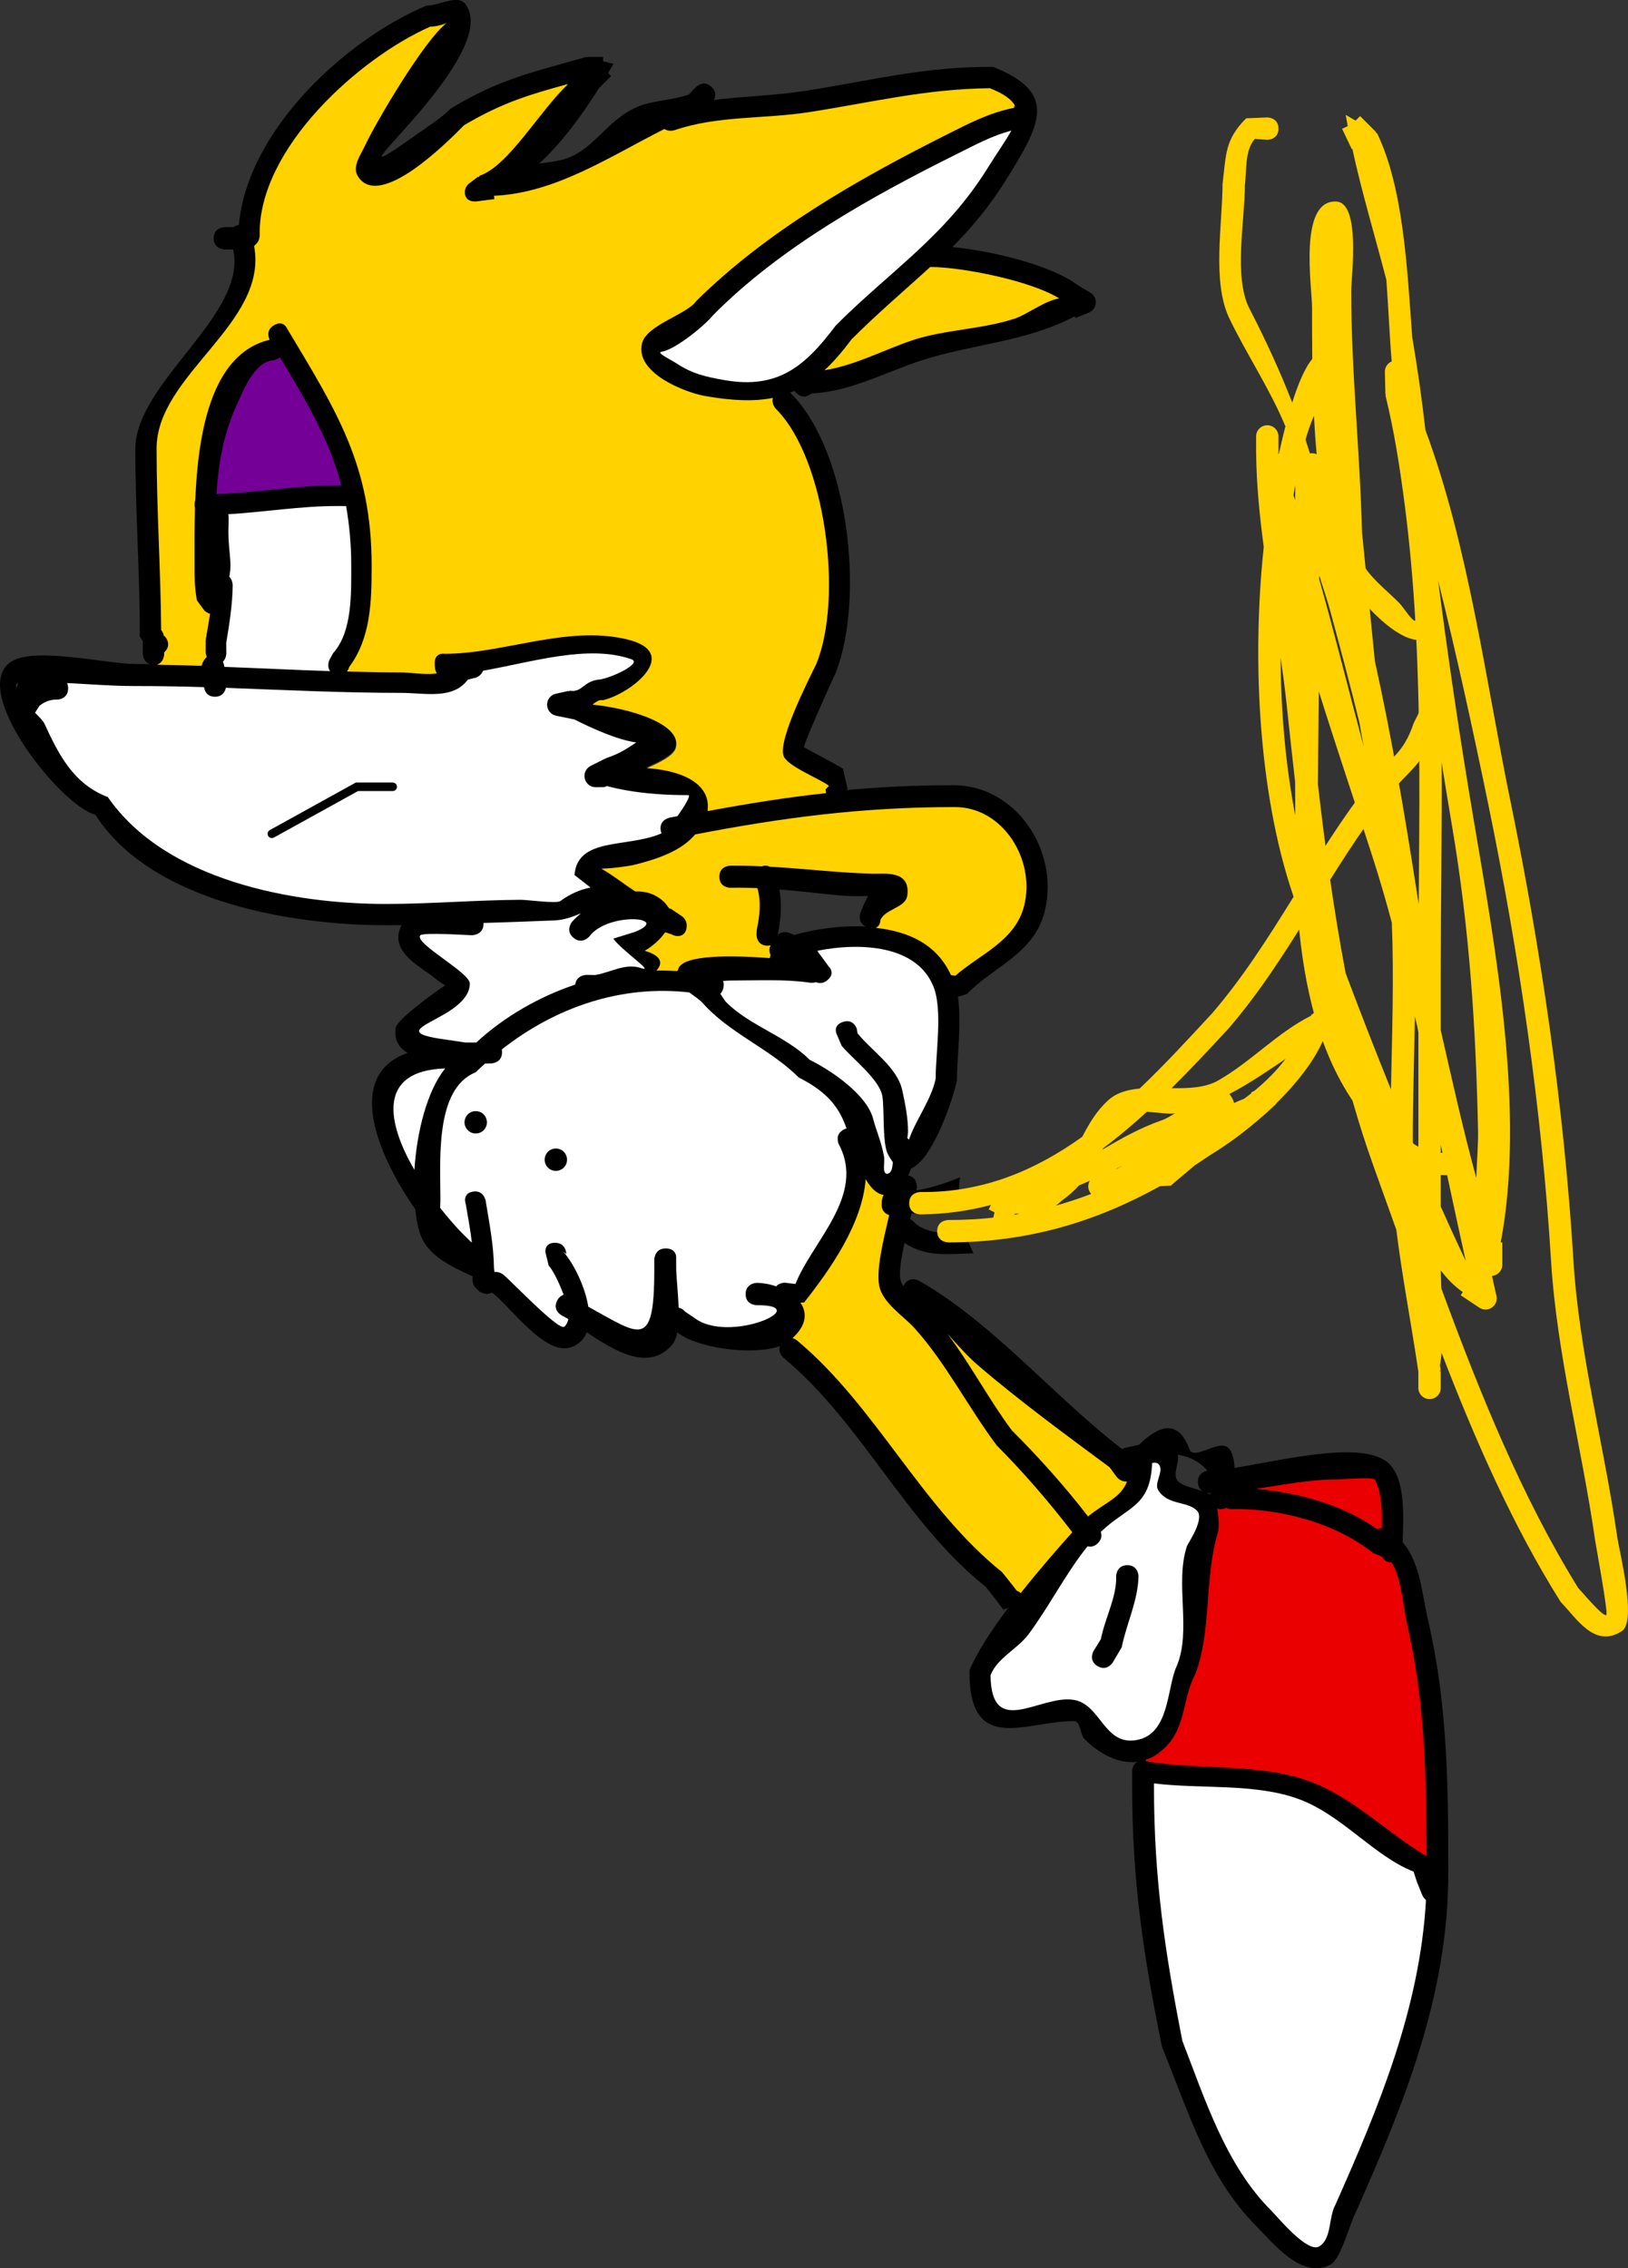 <svg version="1.1" xmlns="http://www.w3.org/2000/svg" xmlns:xlink="http://www.w3.org/1999/xlink" width="191.355" height="266.553" viewBox="0,0,191.355,266.553"><rect x="0" y="0" width="191.355" height="266.553" fill="#333333" stroke="none"/><g transform="translate(-381.917,-96.019)"><g data-paper-data="{&quot;isPaintingLayer&quot;:true}" fill-rule="nonzero" stroke-linejoin="miter" stroke-miterlimit="10" stroke-dasharray="" stroke-dashoffset="0" style="mix-blend-mode: normal"><path d="M415.186,151.384c0,1.315 -1.315,1.315 -1.315,1.315h-1.315c-1.041,-0.003 -2.083,-0.113 -3.11,-0.281c0,0 -1.298,-0.216 -1.081,-1.514c0.216,-1.297 1.514,-1.081 1.514,-1.081c0.884,0.15 1.781,0.249 2.678,0.245h1.315c0,0 1.315,0 1.315,1.315z" fill="#000000" stroke="none" stroke-width="0.5" stroke-linecap="butt"/><path d="M489.046,238.638c-0.05,0.209 -0.102,0.422 -0.154,0.638c0.228,0.117 0.369,0.259 0.369,0.259c1.215,1.375 3.672,1.514 6.112,1.398c0.255,0.771 0.577,1.558 0.968,2.367c-3.021,0.089 -5.681,0.458 -8.105,-1.23c-0.407,1.861 -0.684,3.565 -0.467,4.377c0.063,0.237 0.178,0.476 0.33,0.716c0.018,-0.04 0.039,-0.081 0.062,-0.122c0.639,-1.15 1.789,-0.511 1.789,-0.511c8.596,4.876 15.867,13.627 23.852,19.769c0.169,-0.088 0.301,-0.121 0.301,-0.121l1.575,-0.353c0.027,0 0.055,0 0.084,-0c2.601,-2.535 4.718,-2.88 5.955,0.482c0.521,1.417 3.362,-1.146 4.525,-0.183c0.539,0.446 0.727,1.421 0.786,2.397c5.78,-0.931 15.423,-3.395 18.254,-0.401c1.881,1.99 1.574,6.304 1.503,9.132c2.071,2.404 2.254,6.007 2.988,9.173c2.292,9.884 2.376,19.431 2.376,29.682c0,14.454 -5.232,27.189 -10.936,40.028c-0.637,1.146 -1.672,5.301 -2.871,5.977c-3.378,1.905 -6.858,-2.591 -8.841,-4.583c-5.733,-5.76 -8.022,-13.75 -11.003,-20.958c-2.17,-10.681 -3.507,-19.472 -3.507,-30.508v-1.673c-0.014,-0.132 -0.009,-0.28 0.021,-0.446c0.07,-0.387 0.235,-0.637 0.432,-0.798c0.035,-0.03 0.072,-0.058 0.112,-0.084c-2.258,0.255 -4.503,-1.02 -6.144,-2.661c-0.583,-0.583 -0.442,-2.117 -1.267,-2.126c-5.583,-0.057 -12.359,4.119 -12.278,-5.959c0.871,-2.11 2.595,-4.742 4.578,-7.39l-0.572,0.267c-0.678,-0.905 -1.372,-1.798 -2.075,-2.684c-9.466,-7.553 -14.553,-19.244 -23.767,-26.914c0,0 -0.717,-0.598 -0.44,-1.391c-3.449,1.181 -9.61,0.146 -11.749,-1.393l-0.318,-0.211c-0.132,0.631 -0.344,1.162 -0.672,1.527c-2.775,3.086 -6.733,0.606 -9.962,-1.542c-0.287,0.696 -0.779,1.266 -1.537,1.632c-3.201,1.548 -7.44,-4.746 -9.615,-6.303c-0.235,0.136 -0.55,0.202 -0.967,0.098c-0.388,-0.097 -0.629,-0.283 -0.776,-0.494c-0.535,-0.374 -0.535,-1.096 -0.535,-1.096v-0.419c-2.539,-1.181 -5.402,-2.442 -6.23,-5.194c-0.231,-0.767 -0.402,-1.686 -0.511,-2.705c-4.594,-6.594 -8.237,-15.781 -0.895,-18.355c-0.992,-0.587 -1.604,-1.495 -1.399,-2.934c0.138,-0.968 4.514,-4.155 5.836,-5.019c-0.509,-0.187 -1.41,-0.997 -1.886,-1.332c-1.756,-1.233 -4.694,-2.964 -3.261,-5.725c-0.622,0.003 -1.246,0.005 -1.87,0.005c-11.012,0 -27.542,-2.716 -34.122,-12.986c-4.124,-1.043 -15.083,-14.894 -9.79,-18.045c2.817,-1.677 11.214,0.338 14.534,0.338c0.554,0 1.108,0.003 1.663,0.007c-0.833,-0.274 -0.833,-1.244 -0.833,-1.244c0,-0.378 0,-0.971 0,-1.455l-0.348,-0.509c0.019,-7.31 -0.526,-14.729 -0.526,-22.099c0.035,-7.827 13.23,-15.78 11.496,-23.414c-0.422,0 -0.8,0 -0.973,0c0,0 -1.315,0 -1.315,-1.315c0,-1.315 1.315,-1.315 1.315,-1.315c0.344,0 0.688,0 1.032,0c0.091,-0.063 0.197,-0.12 0.321,-0.169c0.104,-0.042 0.203,-0.071 0.296,-0.089c1.025,-11.236 12.673,-21.833 22.027,-25.76c1.546,-0.013 3.732,-1.402 4.635,-0.147c4.575,6.356 -19.797,25.246 -5.121,14.825c1.264,-0.898 2.246,-1.482 3.361,-2.588c5.761,-3.499 9.68,-4.281 15.886,-6.054l0.182,0.045v-0.058h1.842v0.512l1.215,0.3c-0.203,0.353 -0.414,0.716 -0.633,1.086l0.348,0.348l-1.315,1.315l-0.026,-0.026c-1.932,3.099 -4.337,6.455 -7.111,9c0.909,-0.125 1.773,-0.235 2.485,-0.398c3.858,-0.88 5.224,-4.585 9.007,-6.249c1.806,-0.795 4.149,-0.769 6.105,-1.469l0.834,-0.876c0,0 0.93,-0.93 1.86,0v0c0.583,0.583 0.435,1.165 0.244,1.519c3.548,-0.459 7.162,-0.517 10.775,-1.08c7.699,-1.2 14.096,-2.889 22.069,-2.811c7.702,3.081 5.529,6.786 1.487,13.3c-1.929,3.109 -4.044,5.605 -6.286,7.864c4.917,0.502 11.625,2.165 14.694,4.455l1.498,0.899c0.394,0.227 0.659,0.653 0.659,1.14c0,0.565 -0.356,1.046 -0.855,1.233l-1.541,0.616l-0.081,-0.203c-5.754,3.065 -12.187,3.249 -18.275,5.275c-4.091,1.362 -8.187,3.592 -12.654,3.796c-0.225,0.187 -1.011,0.729 -1.797,-0.057c-0.086,-0.086 -0.156,-0.172 -0.212,-0.257c-0.169,0.076 -0.338,0.149 -0.51,0.217c0.046,0.038 0.071,0.063 0.071,0.063c6.791,6.791 8.735,23.959 5.292,32.858c-0.493,0.961 -3.837,8.508 -3.738,8.722c0.058,0.125 3.998,2.12 4.583,2.556l0.526,2.308c0,0 0,0.073 -0.017,0.185c4,-0.361 8.114,-0.559 12.513,-0.559c7.346,0.02 12.467,7.743 10.684,14.85c-1.252,4.991 -6.095,6.494 -9.126,9.682l-1.068,0.331c0.454,3.124 -0.113,7.142 -0.123,9.855c-0.348,1.772 -2.75,9.256 -5.39,10.314c-0.095,0.28 -0.206,0.558 -0.332,0.828c1.146,0.225 1.012,1.43 1.012,1.43c-0.011,0.099 -0.026,0.205 -0.043,0.319c1.705,-0.285 3.418,-0.815 5.122,-1.54c-0.138,0.945 -0.182,1.889 -0.122,2.843c-1.858,0.712 -3.726,1.208 -5.588,1.432zM401.327,172.816c0,0 0,0.995 -0.865,1.254c1.75,0.022 3.504,0.065 5.259,0.121c0.012,-0.265 0.09,-0.633 0.392,-0.901c-0.135,-0.307 -0.135,-0.596 -0.135,-0.596l0.004,-1.424c0.166,-0.994 0.355,-2.027 0.506,-3.064c-0.388,-0.106 -0.652,-0.37 -0.652,-0.37l-0.886,-1.198c-0.314,-1.604 -0.289,-3.099 -0.289,-4.73c0,-1.686 -0.024,-3.836 0.047,-6.176c-0.03,-0.118 -0.047,-0.251 -0.047,-0.401c0,-0.197 0.03,-0.365 0.08,-0.508c0.321,-7.796 1.834,-17.264 8.741,-18.904c-0.132,-0.285 -0.432,-1.152 0.5,-1.711c1.128,-0.677 1.805,0.451 1.805,0.451c5.773,9.666 9.921,15.912 9.921,27.774c0,4.259 -0.133,8.48 -2.656,11.871l-0.114,0.293c0,0 -0.053,0.106 -0.159,0.239c2.089,0.058 4.163,0.094 6.217,0.094c1.341,0 3.016,0.323 4.347,0.104c-0.224,-0.193 -0.401,-0.499 -0.401,-0.981c0,-1.315 1.315,-1.315 1.315,-1.315c6.871,0 14.179,-3.36 21.207,-1.744c6.722,1.546 0.673,6.657 -2.662,7.438c-0.553,-0.1 -0.907,0.043 -1.24,0.267c4.073,0.371 10.723,2.243 9.718,5.195c-0.265,0.78 -1.765,1.589 -3.372,2.262c3.522,0.22 7.605,1.518 7.148,5.049c4.713,-0.875 9.259,-1.594 13.912,-2.098c-0.076,-0.241 -0.076,-0.438 -0.076,-0.438l0.526,-0.203c-1.193,-0.899 -5.02,-2.5 -5.462,-3.722c-0.673,-1.863 2.878,-8.863 3.795,-10.739c3.21,-7.66 1.127,-24.04 -4.752,-29.92c0,0 -0.586,-0.586 -0.363,-1.292c-2.273,0.449 -4.853,0.331 -7.992,-0.218c-2.226,-0.389 -8.221,-2.588 -7.343,-6.113c0.543,-2.182 5.483,-3.591 6.532,-5.154c8.325,-8.236 18.982,-14.279 29.283,-19.462c2.754,-1.377 5.029,-2.6 8.044,-3.225c-0.001,-0.003 -0.003,-0.006 -0.004,-0.01l-0.22,0.028c0,0 0.061,-0.061 0.167,-0.136c-0.389,-0.728 -1.3,-1.381 -2.938,-2.037c-7.675,0.093 -13.814,1.686 -21.247,2.839c-5.293,0.821 -10.714,0.406 -15.754,2.14c0,0 -0.664,0.221 -1.184,-0.143c-6.457,3.257 -12.714,7.528 -19.951,7.845l0.049,0.393l-2.084,0.261c-0.06,0.008 -0.121,0.013 -0.184,0.013c-0.726,0 -1.315,-0.589 -1.315,-1.315c0,-0.436 0.212,-0.822 0.538,-1.062l1.04,-0.78l0.054,0.071l0.125,-0.184c3.448,-1.17 7.235,-7.577 10.45,-10.527c-4.396,1.219 -7.571,2.106 -12.187,4.837c-1.808,1.825 -9.957,10.115 -12.477,5.925c-0.662,-1.1 0.177,-2.619 0.719,-3.782c1.228,-2.637 7.004,-12.428 9.628,-14.399c-0.548,0.286 -1.395,0.673 -1.835,0.669c-8.239,3.61 -20.211,14.215 -19.995,24.493c0,0 0,0.694 -0.504,1.074c-0.046,0.061 -0.096,0.114 -0.149,0.161c1.708,9.112 -11.495,15.035 -11.448,23.757c0,7.092 0.471,14.206 0.522,21.249c0.218,0.24 0.301,0.541 0.332,0.735l0.076,-0.026c0,0 0.93,0.93 0,1.86c-0.019,0.019 -0.038,0.037 -0.056,0.054zM407.294,177.955c-1,0 -1.24,-0.761 -1.297,-1.125c-2.714,-0.087 -5.428,-0.146 -8.13,-0.146c-2.685,0 -5.309,-0.23 -7.942,-0.357c0.079,0.165 0.127,0.37 0.127,0.623v0c0,1.315 -1.315,1.315 -1.315,1.315c-0.723,-0.045 -1.489,0.259 -2.051,0.716l-0.524,0.815c0.521,0.514 0.964,0.97 1.114,1.295c1.647,3.567 3.383,7.045 7.443,8.578c6.782,9.824 21.597,12.445 32.525,12.445c5.29,0 10.591,-0.417 15.785,-0.438c0.809,-0.003 4.189,0.489 4.641,0.156c1.079,-0.796 2.256,-1.325 3.536,-1.577c-0.655,-0.505 -1.285,-1.003 -1.883,-1.466c0.362,-4.517 6.248,-3.122 10.218,-4.868c-0.033,-0.086 -0.061,-0.18 -0.082,-0.286c-0.258,-1.29 1.032,-1.548 1.032,-1.548c0.308,-0.062 0.616,-0.123 0.922,-0.183c0.866,-1.186 1.605,-2.452 1.294,-2.452c-2.992,0 -6.387,-0.207 -9.593,-1.07v0.14h-1.315c-0.726,0 -1.315,-0.589 -1.315,-1.315c0,-0.525 0.308,-0.978 0.753,-1.189l1.728,-0.864l0.014,0.028l0.071,-0.067c1.656,-0.556 2.477,-1.145 3.521,-1.833c-2.163,-0.292 -5.012,-1.551 -7.284,-2.69l-2.106,-0.421c-0.615,-0.11 -1.081,-0.648 -1.081,-1.295c0,-0.626 0.437,-1.15 1.023,-1.283l1.727,-0.432l0.015,0.058l0.144,-0.088c1.504,0.256 1.547,-1.154 3.539,-1.319c1.37,-0.192 4.782,-1.806 3.477,-2.266c-5.076,-1.789 -11.7,0.379 -17.419,1.373c-0.201,0.599 -0.86,0.819 -0.86,0.819l-0,-0l-0.933,0.236c-1.757,2.382 -5.027,1.585 -7.814,1.585c-6.666,0 -13.535,-0.38 -20.424,-0.64c-0.082,0.386 -0.357,1.035 -1.281,1.035zM474.05,246.666l1.258,0.156c2.002,-5.025 8.245,-10.348 5.082,-16.292c0,0 -0.588,-1.177 0.588,-1.765c0.108,-0.054 0.212,-0.093 0.31,-0.12c-0.794,-2.202 -1.924,-4.087 -5.615,-5.951c-3.398,-3.398 -8.008,-5.081 -11.207,-8.676c-0.379,-0.425 -0.995,-0.808 -1.561,-1.249c-8.002,-0.909 -15.543,1.669 -21.902,6.649c0.02,0.099 0.03,0.207 0.03,0.326c0,1.315 -1.315,1.315 -1.315,1.315h-0.672c-0.376,0.337 -0.748,0.684 -1.115,1.038c-4.821,1.928 -4.117,10.342 -4.117,14.91c0,0.236 -0.017,0.557 -0.031,0.925c0.998,1.264 1.975,2.361 2.784,3.167l0.694,1.001c-0.173,-1.479 -0.44,-2.893 -0.725,-4.563c0,0 -0.216,-1.298 1.081,-1.514c1.297,-0.216 1.514,1.081 1.514,1.081c0.453,2.795 0.909,5.059 0.956,7.903l0.055,0.404c0.501,-0.057 0.933,0.231 0.933,0.231c0.725,0.491 6.467,6.619 7.213,6.169c0.209,-0.126 0.325,-0.36 0.369,-0.669c-0.257,-0.152 -0.504,-0.288 -0.739,-0.404c0,0 -1.177,-0.588 -0.588,-1.765c0.208,-0.417 0.49,-0.612 0.768,-0.69c-0.573,-1.568 -1.414,-3.119 -1.777,-3.441l-0.385,-1.558c0,0 0,-1.315 1.315,-1.315c1.315,0 1.315,1.315 1.315,1.315l-0.385,-0.302c1.08,1.153 2.528,3.918 2.929,6.469c6.07,3.328 7.695,5.093 7.695,-4.283v-1.256c0,0 0,-1.315 1.315,-1.315c1.315,0 1.315,1.315 1.315,1.315v1.256c0,1.054 0.228,2.871 0.271,4.634c0.401,0.028 0.713,0.235 0.713,0.235l1.001,0.67c4.074,3.249 14.316,-1.43 7.372,-1.399c0,0 -1.315,0 -1.315,-1.315c0,-1.315 1.315,-1.315 1.315,-1.315c0.701,0.003 1.489,0.148 2.253,0.409c0.389,-0.421 1.005,-0.421 1.005,-0.421zM548.985,318.793l-0.628,-1.569c-0.125,-0.389 -0.25,-0.778 -0.374,-1.167c-4.626,-1.806 -8.325,-6.595 -13.346,-8.464c-5.174,-1.926 -11.405,-1.197 -17.014,-1.885v0.356c0,10.847 1.337,19.255 3.398,29.758c2.636,6.786 4.975,14.509 10.341,19.847c0.652,0.649 4.217,5.049 5.598,4.206c1.497,-0.915 1.056,-3.37 1.898,-4.909c5.107,-11.487 9.857,-22.858 10.57,-35.584c-0.306,-0.249 -0.442,-0.588 -0.442,-0.588zM535.643,305.161c5.265,1.883 9.305,6.212 13.874,8.884c-0.017,-9.281 -0.212,-17.995 -2.307,-27.026c-0.462,-1.993 -0.583,-5.204 -1.78,-7.28c-0.656,-0.009 -0.978,-0.35 -1.136,-0.683l-1.028,-0.42c-4.553,-3.595 -10.899,-5.263 -16.601,-5.157c0,0 -0.294,0 -0.603,-0.139c-0.223,0.127 -0.519,0.191 -0.91,0.113c-0.04,-0.008 -0.079,-0.017 -0.117,-0.027c0.189,1.046 0.239,2.308 0.076,2.842c-1.592,5.212 -0.637,11.495 -2.582,16.523c-1.699,3.162 -0.902,6.752 -4.48,9.294c-0.516,0.367 -1.043,0.624 -1.575,0.787c0.098,0.009 0.188,0.026 0.271,0.05c6.192,1.088 13.012,0.135 18.899,2.24zM459.243,201.361c0.669,0.4 1.107,0.837 1.361,1.29c0.019,0.005 0.038,0.01 0.057,0.015l0.087,0.128l0.069,0.042l0.041,-0.061l1.298,0.866c0.363,0.234 0.603,0.642 0.603,1.106c0,0.726 -0.589,1.315 -1.315,1.315c-0.255,0 -0.494,-0.073 -0.695,-0.199l-0.523,-0.314c-0.605,0.872 -1.536,1.645 -2.404,2.162c2.018,0.592 2.151,1.447 1.363,2.309c0.823,-0.015 1.648,0.001 2.472,0.047c0.023,-0.088 0.052,-0.179 0.086,-0.272c0.618,-1.685 6.3,-1.622 10.746,-1.294c-0.033,-0.06 -0.064,-0.125 -0.092,-0.196c-0.188,-0.47 -0.123,-0.831 0.028,-1.098c-0.112,0.027 -0.237,0.041 -0.376,0.041c-1.315,0 -1.315,-1.315 -1.315,-1.315l0.026,-0.572c0.352,-1.721 0.507,-3.356 0.055,-4.981c-0.627,-0.024 -1.261,-0.037 -1.904,-0.037h-1.256c0,0 -1.315,0 -1.315,-1.315c0,-1.315 1.315,-1.315 1.315,-1.315h1.256c0.821,0 1.638,0.019 2.451,0.053c0.388,-0.126 0.696,-0.076 0.935,0.044c4.121,0.219 8.167,0.74 12.308,0.845c1.393,0.035 4.515,-0.424 4.084,2.638c-0.201,1.427 -2.667,1.585 -3.177,2.932c0,0 -0.223,0.558 -0.745,0.769c3.85,0.427 7.369,2.034 9.044,5.694c0.109,-0.041 0.213,-0.067 0.299,-0.082c2.807,-2.476 7.027,-4.01 8.059,-8.162c1.347,-5.416 -2.48,-11.534 -8.149,-11.517c-11.019,0 -20.158,1.258 -30.275,3.203c-1.73,2.063 -4.736,2.931 -7.236,3.559c-0.285,0.072 -2.391,0.41 -3.78,0.424c1.389,0.795 2.652,1.782 3.966,2.655c0.927,-0.024 1.803,0.149 2.547,0.594zM485.513,237.458c0,-0.414 0.13,-0.698 0.309,-0.892c-0.672,-0.082 -1.382,-0.606 -2.074,-1.781c-0.014,-0.024 -0.028,-0.048 -0.042,-0.072c-0.387,5.259 -4.125,10.576 -7.156,14.429l-0.446,0.028c0.798,1.146 0.788,2.592 -0.91,4.135c0.31,0.094 0.521,0.271 0.521,0.271c9.285,7.746 14.431,19.445 23.943,27.075c0.584,0.725 1.163,1.453 1.731,2.191c0.191,0.06 0.34,0.155 0.455,0.268c2.084,-2.646 4.293,-5.193 6.022,-7.125c-2.727,-3.551 -5.701,-6.988 -8.876,-10.178c-3.296,-4.38 -5.935,-9.632 -9.61,-13.662c-1.217,-1.335 -3.77,-3.111 -4.176,-5.115c-0.383,-1.891 0.502,-5.382 1.19,-8.33c-0.383,-0.12 -0.881,-0.431 -0.881,-1.24zM517.296,268.054c-0.201,5.207 -2.877,5.112 -6.004,8.11c0.131,0.353 0.152,0.838 -0.333,1.323c-0.43,0.43 -0.859,0.462 -1.197,0.373c-2.546,3.157 -4.445,6.947 -6.827,10.138c-1.308,1.753 -3.732,2.803 -4.484,4.816c0.083,7.541 5.771,2.187 9.694,2.83c3.214,0.527 3.454,5.361 7.285,4.732c3.977,-0.653 3.52,-6.179 4.699,-8.664c1.759,-4.199 -0.259,-9.543 1.184,-13.924c0.107,-0.324 2.149,-3.198 1.202,-4.157c-1.151,-1.165 -3.417,-0.584 -4.528,-2.39c-0.516,-0.839 0.675,-2.134 0.127,-2.953c-0.181,-0.271 -0.476,-0.298 -0.818,-0.234zM500.684,111.439c-2.296,0.623 -4.145,1.638 -6.389,2.76c-9.922,4.933 -20.564,10.811 -28.472,18.832c-0.99,1.229 -4.489,4.043 -6.024,4.262c-0.701,0.1 1.084,0.917 1.673,1.311c1.861,1.244 3.471,1.604 5.736,1.993c6.255,1.073 9.357,-1.676 12.949,-6.465c6.491,-6.491 12.767,-10.282 17.777,-18.366c1.084,-1.749 2.113,-3.15 2.749,-4.327zM467.061,212.155c-0.066,0.329 -0.198,0.557 -0.36,0.714c0.321,0.472 0.559,0.852 0.628,0.923c2.752,2.816 7.063,3.948 9.883,6.769c2.492,1.233 6.644,4.141 7.417,7.043c0.404,1.516 0.977,2.8 1.269,4.459c0.103,0.587 -0.369,1.794 0.226,1.774c0.514,-0.018 0.645,-0.717 0.661,-1.373c-0.192,-0.251 -0.383,-0.555 -0.571,-0.915c-0.679,-1.297 -0.434,-5.267 -0.693,-6.793c-0.338,-1.99 -3.595,-4.293 -4.769,-5.758l-0.535,-1.347c0,0 -0.416,-1.248 0.832,-1.664c1.248,-0.416 1.664,0.832 1.664,0.832l0.093,0.536c1.623,2.033 4.678,4.125 5.275,6.797c0.329,1.471 0.694,3.478 0.663,5.011c-0.003,0.161 -0.041,0.421 -0.088,0.685c0.004,0.002 0.009,0.004 0.013,0.006c0.701,-2.168 2.592,-4.615 3.1,-7.098c-0.013,-2.933 0.855,-7.916 -0.22,-10.667c-1.938,-4.96 -8.547,-5.214 -13.55,-4.203l1.337,1.603c0,0 0.842,1.011 -0.168,1.853c-0.51,0.425 -0.976,0.378 -1.314,0.228c-0.342,0.109 -0.656,0.064 -0.656,0.064c-3.062,-0.442 -6.139,-0.301 -9.231,-0.301c-0.254,0 -0.589,0.021 -0.957,0.047c0.083,0.204 0.113,0.46 0.05,0.779zM408.32,174.014c0.018,0.089 0.036,0.179 0.054,0.268c4.114,0.154 8.223,0.352 12.284,0.488c-0.446,-0.601 -0.071,-1.35 -0.071,-1.35l0.412,-0.76c2.266,-2.512 2.079,-6.865 2.079,-10.228c0,-2.522 -0.195,-4.769 -0.559,-6.84h-1.02c-4.324,0 -8.466,0.703 -12.68,0.96c0.052,0.202 0.052,0.356 0.052,0.356v0.789c-0.144,2.903 0.528,4.323 0.121,6.114c0.405,0.39 0.405,0.989 0.405,0.989c-0.016,2.209 -0.428,4.494 -0.794,6.686l0.004,1.207c0,0 0,0.601 -0.406,0.99c0.088,0.184 0.117,0.33 0.117,0.33zM437.521,205.993c-0.714,0 -5.832,-0.405 -6.1,0.004c-0.638,0.971 5.846,4.282 5.846,5.586c0,4.321 -11.404,5.39 -2.714,6.543c0.708,0.094 1.413,0.204 2.12,0.306c0.435,-0.001 0.871,-0.001 1.306,-0.002c3.345,-3.079 7.247,-5.335 11.421,-6.731c0.125,-1.117 1.305,-1.117 1.305,-1.117l1.039,0.018c1.858,-0.293 3.558,-1.46 5.477,-0.792c1.508,0.525 -2.43,-2.122 -3.337,-3.436l2.536,-0.788c1.302,-0.517 1.561,-0.936 1.223,-1.196c-0.119,-0.053 -0.238,-0.107 -0.357,-0.163c-1.296,-0.374 -4.8,0.055 -6.181,1.903c0,0 -0.822,1.027 -1.849,0.205c-1.027,-0.822 -0.205,-1.849 -0.205,-1.849c0.281,-0.335 0.645,-0.685 1.071,-1.03c-0.961,0.396 -1.92,0.808 -3.145,0.854c-2.725,0.103 -5.433,0.195 -8.141,0.269c0.002,0.033 0.003,0.067 0.003,0.102v0c-0,1.315 -1.315,1.315 -1.315,1.315zM421.5,152.963h0.446c-1.382,-5.272 -3.935,-9.554 -7.136,-14.838c-0.319,0.284 -0.722,0.351 -0.722,0.351c-2.261,0.168 -3.432,3.432 -4.283,5.303c-1.525,3.356 -2.126,6.711 -2.361,10.21c4.685,-0.163 9.269,-1.026 14.057,-1.026zM489.288,135.921c3.749,-1.251 8.012,-1.2 11.825,-2.479c1.399,-0.469 3.424,-2.041 5.172,-2.337c-3.398,-2.1 -11.308,-3.583 -15.005,-3.584c-2.926,2.682 -6.013,5.212 -9.136,8.335c-1.081,1.441 -2.132,2.639 -3.198,3.617c3.596,-0.569 6.989,-2.434 10.341,-3.553zM513.057,269.499l-0.819,-1.115c-5.088,-3.763 -10.635,-7.831 -15.316,-11.867c-1.283,-1.106 -2.403,-2.404 -3.55,-3.661c2.703,3.578 4.95,7.669 7.607,11.226c3.134,3.117 6.069,6.532 8.764,10.025c2.002,-1.647 3.777,-2.111 4.539,-4.065c-0.729,0.118 -1.224,-0.542 -1.224,-0.542zM474.734,205.653c0.179,0.074 0.357,0.154 0.533,0.237c2.493,-0.697 5.506,-1.147 8.412,-0.987c-1.066,-0.519 -0.611,-1.656 -0.611,-1.656c0.104,-0.25 0.433,-1.148 0.882,-1.941c-1.341,0.059 -2.801,-0.016 -2.929,-0.028c-2.57,-0.233 -5.013,-0.538 -7.5,-0.735c0.316,1.742 0.183,3.463 -0.184,5.334l0.004,0.009c0.565,-0.563 1.392,-0.232 1.392,-0.232zM543.378,269.936c-0.191,-0.331 -3.67,0.033 -4.31,0.032c-3.217,-0.004 -6.286,0.589 -9.401,1.032c4.905,0.43 9.999,1.795 13.996,4.657c0.185,-0.087 0.375,-0.113 0.547,-0.108c0.055,-1.991 0.013,-4.149 -0.833,-5.613zM434.177,221.695c-8.036,0.243 -6.741,6.188 -3.537,11.668c0.262,-4.332 1.394,-9.03 3.537,-11.668zM522.72,270.155c0,-0.982 0.734,-1.231 1.105,-1.294c-0.759,-0.995 -2.141,-1.72 -3.486,-1.888c0.257,0.873 -0.593,2.162 -0.063,2.972c0.43,0.658 1.893,0.931 3.022,1.318c-0.3,-0.177 -0.578,-0.503 -0.578,-1.107zM383.863,176.815c0.073,-0.159 0.133,-0.337 0.191,-0.527c-0.145,0.062 -0.239,0.146 -0.254,0.26c-0.011,0.08 -0.009,0.162 0.003,0.248c0.019,0.006 0.039,0.013 0.059,0.02zM524.035,271.471c0,0 -0.117,0 -0.281,-0.035c0.153,0.065 0.294,0.135 0.417,0.21l0.036,-0.176c-0.057,0 -0.115,0.001 -0.173,0.001zM474.998,208.696c-0.019,0.007 -0.038,0.013 -0.057,0.02c0.035,0.004 0.07,0.007 0.105,0.011c-0.016,-0.01 -0.032,-0.021 -0.048,-0.031z" fill="#000000" stroke="none" stroke-width="0.5" stroke-linecap="butt"/><path d="M543.499,269.883c0.846,1.464 0.89,3.721 0.835,5.713c-0.172,-0.005 -0.364,0.025 -0.549,0.113c-3.998,-2.861 -9.34,-4.31 -14.245,-4.74c3.115,-0.443 6.392,-1.11 9.609,-1.105c0.64,0.001 4.159,-0.311 4.35,0.02z" data-paper-data="{&quot;noHover&quot;:false,&quot;origItem&quot;:[&quot;Path&quot;,{&quot;applyMatrix&quot;:true,&quot;segments&quot;:[[[255.60242,205.73791],[0,0],[-0.07278,-0.1259]],[[253.96428,205.75001],[0.24322,0.00034],[-1.22276,-0.00168]],[[250.39082,206.1421],[1.1841,-0.1682],[1.86436,0.16337]],[[255.71104,207.91223],[-1.51961,-1.08768],[0.07038,-0.03325]],[[255.91904,207.87133],[-0.06528,-0.00199],[0.02096,-0.75693]],[[255.60241,205.73791],[0.32169,0.55646],[0,0]]],&quot;closed&quot;:true,&quot;fillColor&quot;:[0,0,0,1]}]}" fill="#ea0000" stroke="none" stroke-width="0.5" stroke-linecap="butt"/><path d="M535.672,305.289c-5.886,-2.105 -12.851,-1.215 -19.043,-2.303c-0.082,-0.024 0.057,-0.17 -0.041,-0.179c0.531,-0.163 0.829,-0.292 1.345,-0.659c3.579,-2.542 2.765,-6.207 4.464,-9.37c1.946,-5.029 1.067,-11.42 2.659,-16.632c0.163,-0.533 0.119,-1.798 -0.07,-2.844c0.037,0.01 0.077,0.019 0.117,0.027c0.391,0.078 0.692,0.012 0.915,-0.115c0.31,0.139 0.606,0.138 0.606,0.138c5.702,-0.106 12.162,1.58 16.715,5.174l1.035,0.425c0.158,0.333 0.487,0.68 1.143,0.689c1.196,2.076 1.349,5.329 1.811,7.323c2.095,9.031 2.254,17.903 2.271,27.184c-4.569,-2.671 -8.662,-6.975 -13.927,-8.858z" data-paper-data="{&quot;noHover&quot;:false,&quot;origItem&quot;:[&quot;Path&quot;,{&quot;applyMatrix&quot;:true,&quot;segments&quot;:[[[252.66209,219.12757],[0,0],[2.00137,0.71571]],[[257.93576,222.50441],[-1.73683,-1.0154],[-0.00642,-3.52786]],[[257.05891,212.23158],[0.79634,3.4328],[-0.17578,-0.75773]],[[256.38249,209.46423],[0.45474,0.7891],[-0.24946,-0.0035]],[[255.95065,209.20463],[0.06002,0.12639],[0,0]],[[255.55974,209.04483],[0,0],[-1.73064,-1.36633]],[[249.24933,207.08452],[2.16758,-0.04024],[0,0]],[[249.02002,207.03181],[0.11774,0.05271],[-0.08474,0.04837]],[[248.67403,207.07481],[0.14865,0.02973],[-0.01533,-0.00306]],[[248.62974,207.06449],[0.0142,0.0038],[0.0719,0.3977]],[[248.65878,208.1446],[0.06192,-0.20273],[-0.60509,1.98102]],[[247.67715,214.42531],[0.73955,-1.91141],[-0.64592,1.202]],[[245.97412,217.95807],[1.36024,-0.96633],[-0.19612,0.13933]],[[245.3756,218.25719],[0.2019,-0.06203],[0.0374,0.00347]],[[245.47846,218.27621],[-0.03126,-0.00902],[2.3537,0.41345]],[[252.66208,219.12757],[-2.23743,-0.80013],[0,0]]],&quot;closed&quot;:true,&quot;fillColor&quot;:[0,0,0,1]}]}" fill="#ea0000" stroke="none" stroke-width="0.5" stroke-linecap="butt"/><path d="M500.791,111.363c-0.636,1.178 -1.659,2.589 -2.743,4.338c-5.01,8.085 -11.4,12.073 -17.891,18.564c-3.592,4.789 -6.781,7.505 -13.036,6.431c-2.265,-0.389 -3.897,-0.774 -5.758,-2.018c-0.589,-0.394 -2.381,-1.221 -1.679,-1.321c1.534,-0.219 5.03,-3.039 6.02,-4.269c7.908,-8.022 18.769,-14.041 28.691,-18.974c2.244,-1.122 4.1,-2.129 6.395,-2.752z" data-paper-data="{&quot;noHover&quot;:false,&quot;origItem&quot;:[&quot;Path&quot;,{&quot;applyMatrix&quot;:true,&quot;segments&quot;:[[[478.74747,290.98299],[0,0],[-1.74514,0.47362]],[[473.89039,293.08131],[1.70596,-0.85298],[-7.54268,3.75052]],[[452.24525,307.39811],[6.01186,-6.09832],[-0.75262,0.9346]],[[447.66601,310.63849],[1.16642,-0.1665],[-0.53328,0.07612]],[[448.93819,311.63503],[-0.4479,-0.29928],[1.41492,0.94544]],[[453.29887,313.14991],[-1.72224,-0.29554],[4.75538,0.81604]],[[463.14277,308.23533],[-2.73052,3.6407],[4.93438,-4.93438]],[[476.65743,294.27279],[-3.80906,6.14624],[0.82378,-1.32926]],[[478.74747,290.98301],[-0.48384,0.89524],[0,0]]],&quot;closed&quot;:true}]}" fill="#ffffff" stroke="none" stroke-width="0.5" stroke-linecap="butt"/><path d="M438.748,204.58v-0c0,-0.035 -0,-0.069 -0.002,-0.102c2.709,-0.073 5.549,-0.192 8.274,-0.294c1.225,-0.046 2.218,-0.44 3.179,-0.836c-0.426,0.345 -0.793,0.693 -1.074,1.028c0,0 -0.803,1.043 0.224,1.865c1.027,0.822 1.861,-0.191 1.861,-0.191c1.381,-1.848 4.895,-2.26 6.191,-1.886c0.119,0.056 0.24,0.113 0.359,0.166c0.338,0.259 0.081,0.684 -1.22,1.2l-2.538,0.785c0.907,1.314 4.858,4.007 3.35,3.482c-1.919,-0.668 -3.618,0.504 -5.476,0.797l-1.039,-0.019c0,0 -1.181,0.028 -1.306,1.145c-4.174,1.396 -8.293,3.731 -11.638,6.81c-0.435,0.001 -0.879,-0.007 -1.314,-0.006c-0.707,-0.102 -1.424,-0.226 -2.131,-0.32c-8.689,-1.153 2.69,-2.287 2.69,-6.608c0,-1.304 -6.477,-4.673 -5.838,-5.644c0.269,-0.409 5.402,-0.033 6.116,-0.033c0,0 1.334,-0.021 1.334,-1.337z" data-paper-data="{&quot;noHover&quot;:false,&quot;origItem&quot;:[&quot;Path&quot;,{&quot;applyMatrix&quot;:true,&quot;segments&quot;:[[[430.72955,362.86497],[0,0],[-0.54256,0]],[[426.09185,362.86795],[0.20416,-0.31064],[-0.48534,0.73848]],[[430.53641,367.11469],[0,-0.9913],[0,3.28512]],[[428.47309,372.08875],[-6.60594,-0.87634],[0.538,0.07138]],[[430.08455,372.32143],[-0.53716,-0.07756],[0.3309,-0.00052]],[[431.07723,372.31987],[-0.3309,0.00052],[2.5427,-2.34094]],[[439.75983,367.20279],[-3.17288,1.0616],[0.09494,-0.84946]],[440.75173,366.35333],[[441.54183,366.36693],[0,0],[1.41248,-0.22304]],[[445.70537,365.76485],[-1.45888,-0.50752],[1.14636,0.3988]],[[443.16859,363.15267],[0.68976,0.9987],[0,0]],[[445.09647,362.55341],[0,0],[0.98964,-0.3928]],[[446.02593,361.64443],[0.25688,0.19708],[-0.09062,-0.03998]],[[445.75419,361.52047],[0.09052,0.04264],[-0.98554,-0.28398]],[[441.05537,362.96693],[1.0498,-1.40454],[0,0]],[[439.64981,363.12311],[0.78088,0.6247],[-0.78086,-0.6247]],[[439.49363,361.71755],[0,0],[0.21362,-0.25498]],[[440.30787,360.93417],[-0.32388,0.26242],[-0.73026,0.3011]],[[437.91663,361.58331],[0.9314,-0.03512],[-2.0716,0.0781]],[[431.72749,361.78775],[2.05918,-0.05584],[0.00136,0.02506]],[[431.72955,361.86497],[0,-0.02642],[0,0]],[[431.72955,361.86503],[0,0],[-0.00004,0.99994]]],&quot;closed&quot;:true}]}" fill="#ffffff" stroke="none" stroke-width="0.5" stroke-linecap="butt"/><path d="M466.952,212.08c0.064,-0.319 0.036,-0.579 -0.047,-0.784c0.368,-0.026 0.706,-0.051 0.96,-0.051c3.092,0 6.239,-0.186 9.301,0.256c0,0 0.323,0.043 0.665,-0.066c0.338,0.15 0.823,0.195 1.333,-0.23c1.011,-0.842 0.172,-1.59 0.172,-1.59l-1.352,-1.865c5.003,-1.01 11.734,-0.701 13.672,4.259c1.075,2.751 0.229,7.832 0.242,10.765c-0.508,2.483 -2.435,5.001 -3.136,7.169c-0.004,-0.002 -0.195,-0.19 -0.2,-0.192c0.047,-0.264 0.08,-0.519 0.084,-0.681c0.031,-1.533 -0.359,-3.5 -0.688,-4.971c-0.598,-2.672 -3.625,-4.623 -5.248,-6.657l-0.085,-0.528c0,0 -0.374,-1.223 -1.622,-0.807c-1.248,0.416 -0.753,1.413 -0.753,1.413l0.584,1.373c1.174,1.465 4.456,3.943 4.794,5.933c0.259,1.526 -0.025,5.533 0.653,6.831c0.189,0.36 0.379,0.664 0.571,0.915c-0.016,0.657 -0.156,1.361 -0.671,1.379c-0.596,0.021 -0.248,-1.418 -0.351,-2.005c-0.292,-1.659 -0.88,-2.935 -1.283,-4.45c-0.773,-2.902 -4.978,-5.708 -7.469,-6.941c-2.82,-2.82 -7.115,-4.014 -9.866,-6.83c-0.069,-0.07 -0.304,-0.454 -0.625,-0.926c0.161,-0.158 0.298,-0.392 0.363,-0.72z" data-paper-data="{&quot;noHover&quot;:false,&quot;origItem&quot;:[&quot;Path&quot;,{&quot;applyMatrix&quot;:true,&quot;segments&quot;:[[[453.18625,367.54943],[0,0],[-0.04996,0.2498]],[[452.91281,368.09243],[0.1226,-0.11976],[0.24426,0.35874]],[[453.39003,368.79381],[-0.05234,-0.05356],[2.09198,2.14086]],[[460.90359,373.93939],[-2.1442,-2.1442],[1.8942,0.93762]],[[466.54185,379.29335],[-0.58734,-2.20602],[0.30676,1.15222]],[[467.50671,382.68355],[-0.2221,-1.26128],[0.07858,0.44622]],[[467.67865,384.03187],[-0.4528,0.01578],[0.39112,-0.01362]],[[468.18109,382.98785],[-0.01216,0.49926],[-0.146,-0.19108]],[[467.74683,382.29201],[0.1433,0.274],[-0.5159,-0.98636]],[[467.22021,377.12799],[0.19678,1.15976],[-0.25662,-1.51252]],[[463.59461,372.75045],[0.89258,1.11354],[0,0]],[463.18817,371.72611],[[463.82063,370.46121],[-0.94868,0.31622],[0.94868,-0.31624]],[465.08553,371.09367],[[465.15633,371.50109],[0,0],[1.23402,1.5458]],[[469.16669,376.66849],[-0.45426,-2.03126],[0.25012,1.11838]],[[469.67067,380.47761],[0.02328,-1.1651],[-0.00246,0.12256]],[[469.60405,380.99821],[0.03578,-0.20084],[0.00338,0.00152]],[[469.61409,381.00281],[-0.00332,-0.00156],[0.53314,-1.64802]],[[471.97075,375.60659],[-0.38608,1.88768],[-0.0099,-2.2295]],[[471.80337,367.49735],[0.81716,2.0915],[-1.4732,-3.77066]],[[461.50247,364.30175],[3.80344,-0.76796],[0,0]],[462.51879,365.52001],[[462.39075,366.92841],[0.76822,-0.64018],[-0.38734,0.32278]],[[461.39205,367.10163],[0.2566,0.11432],[-0.25986,0.08264]],[[460.89327,367.15015],[0,0],[-2.32798,-0.33628]],[[453.87597,366.92159],[2.3504,0],[-0.19332,0]],[[453.14845,366.95705],[0.27946,-0.01956],[0.06278,0.15544]],[[453.18619,367.54945],[0.0485,-0.24246],[0,0]]],&quot;closed&quot;:true}]}" fill="#ffffff" stroke="none" stroke-width="0.5" stroke-linecap="butt"/><path d="M408.465,176.848c6.889,0.26 13.921,0.593 20.588,0.593c2.787,0 6.098,0.827 7.856,-1.555l0.935,-0.233l0,0c0,0 0.659,-0.22 0.859,-0.819c5.718,-0.994 12.365,-3.129 17.441,-1.339c1.305,0.46 -2.349,2.178 -3.719,2.37c-1.992,0.165 -2.034,1.576 -3.539,1.319l-0.144,0.088l-0.014,-0.058l-1.486,0.328c-0.586,0.133 -1.021,0.661 -1.021,1.287c0,0.647 0.469,1.193 1.084,1.303l2.108,0.426c2.272,1.139 5.125,2.416 7.288,2.708c-1.044,0.687 -1.865,1.283 -3.521,1.839l-0.071,0.067l-0.014,-0.028l-1.728,0.868c-0.445,0.211 -0.752,0.67 -0.752,1.195c0,0.726 0.589,1.322 1.315,1.322l1.052,-0.01l0.263,-0.131c3.206,0.863 6.601,1.073 9.593,1.073c0.311,0 -0.429,1.275 -1.295,2.461c-0.306,0.061 -0.614,0.123 -0.922,0.184c0,0 -1.291,0.264 -1.033,1.554c0.021,0.105 0.049,0.201 0.082,0.287c-3.971,1.746 -9.866,0.382 -10.228,4.899c0.598,0.463 1.227,0.963 1.882,1.468c-1.28,0.252 -2.464,0.793 -3.543,1.589c-0.452,0.333 -3.839,-0.148 -4.648,-0.145c-5.194,0.021 -10.575,0.488 -15.865,0.488c-10.928,0 -25.899,-2.741 -32.681,-12.565c-4.06,-1.533 -5.794,-5.043 -7.441,-8.61c-0.15,-0.325 -0.592,-0.785 -1.113,-1.298l0.524,-0.818c0.562,-0.457 1.329,-0.765 2.052,-0.72c0,0 1.317,-0.006 1.317,-1.321v-0c0,-0.253 -0.048,-0.46 -0.127,-0.625c2.632,0.127 5.26,0.348 7.945,0.348c2.702,0 5.424,0.043 8.138,0.13c0.057,0.364 0.296,1.127 1.296,1.127c0.923,0 1.204,-0.657 1.286,-1.044z" data-paper-data="{&quot;noHover&quot;:false,&quot;origItem&quot;:[&quot;Path&quot;,{&quot;applyMatrix&quot;:true,&quot;segments&quot;:[[[407.75,341.55],[0.702,0],[-0.76047,0]],[[406.76374,340.69463],[0.04363,0.27705],[-2.06319,-0.06642]],[[400.58331,340.58337],[2.05429,0],[-2.04096,0]],[[394.54593,340.31227],[2.00112,0.09646],[0.05984,0.12554]],[[394.64285,340.78573],[0,-0.19249],[0,0]],[[394.64285,340.78575],[0,0],[-0.00001,0.99998]],[[393.64285,341.78573],[0,0],[-0.54946,-0.0341]],[[392.08359,342.33009],[0.42714,-0.3473],[0,0]],[[391.68535,342.94957],[0,0],[0.39634,0.39042]],[[392.53201,343.93381],[-0.11402,-0.24688],[1.25216,2.71162]],[[398.19033,350.45533],[-3.08676,-1.16536],[5.156,7.46828]],[[422.91667,359.91671],[-8.30786,0],[4.02168,0]],[[434.91667,359.58337],[-3.94844,0.01612],[0.61502,-0.0025]],[[438.44481,359.70171],[-0.3435,0.25348],[0.82038,-0.60538]],[[441.13289,358.50299],[-0.97296,0.1913],[-0.49786,-0.38428]],[[439.70165,357.38857],[0.45434,0.35226],[0.27512,-3.4341]],[[447.46977,353.68779],[-3.01856,1.32718],[-0.02546,-0.06504]],[[447.40711,353.47067],[0.01598,0.07994],[-0.19612,-0.98058]],[[448.19157,352.29397],[0,0],[0.23446,-0.0469]],[[448.89267,352.15459],[-0.23296,0.04602],[0.65828,-0.9019]],[[449.87623,350.29051],[0.23656,0],[-2.27438,0]],[[442.58333,349.47683],[2.4371,0.6563],[0,0]],[442.58333,349.58339],[[441.58333,349.58339],[0,0],[-0.55228,0]],[[440.58333,348.58339],[0,0.55228],[0,-0.3992]],[[441.15551,347.67927],[-0.33826,0.16036],[0,0]],[442.46945,347.02229],[442.48019,347.04375],[[442.53399,346.99285],[0,0],[1.25872,-0.4227]],[[445.21095,345.59971],[-0.79378,0.52258],[-1.64418,-0.22212]],[[439.67347,343.55457],[1.7273,0.86624],[0,0]],[[438.07207,343.23429],[0,0],[-0.4674,-0.08396]],[[437.25003,342.25007],[0,0.49156],[0,-0.4759]],[[438.02779,341.27485],[-0.44532,0.10106],[0,0]],[439.34083,340.94659],[439.35191,340.99093],[[439.46117,340.92423],[0,0],[1.14374,0.19492]],[[442.15149,339.92161],[-1.51456,0.12512],[1.04168,-0.14572]],[[444.79515,338.19883],[0.99198,0.34972],[-3.8587,-1.36034]],[[431.55311,339.24297],[4.34712,-0.75602],[-0.15244,0.45542]],[430.89959,339.86543],[430.89955,339.86541],[[430.19033,340.04477],[0,0],[-1.336,1.81114]],[[424.24999,341.25005],[2.11854,0],[-5.06782,0]],[[408.72354,340.76349],[5.23715,0.19745],[-0.06234,0.29371]]],&quot;closed&quot;:true}]}" fill="#ffffff" stroke="none" stroke-width="0.5" stroke-linecap="butt"/><path d="M408.117,173.783c0.406,-0.39 0.403,-0.993 0.403,-0.993l-0.013,-1.215c0.365,-2.191 0.744,-4.572 0.76,-6.781c0,0 0.002,-0.618 -0.402,-1.008c0.406,-1.791 -0.224,-3.282 -0.081,-6.185l0.005,-0.793c0,0 0.002,-0.155 -0.051,-0.357c4.215,-0.257 8.506,-0.969 12.83,-0.969l1.028,0.005c0.364,2.071 0.605,4.379 0.605,6.901c0,3.363 0.14,7.869 -2.126,10.38l-0.421,0.766c0,0 -0.381,0.752 0.065,1.354c-4.061,-0.136 -8.313,-0.349 -12.427,-0.502c-0.018,-0.089 -0.038,-0.18 -0.055,-0.27c0,0 -0.032,-0.149 -0.12,-0.333z" data-paper-data="{&quot;noHover&quot;:false,&quot;origItem&quot;:[&quot;Path&quot;,{&quot;applyMatrix&quot;:true,&quot;segments&quot;:[[[408.53058,338.55388],[0,0],[0.01359,0.06793]],[[408.57134,338.75767],[-0.01359,-0.06793],[3.12769,0.1168]],[[417.90973,339.12897],[-3.08728,-0.10373],[-0.33868,-0.45724]],[417.85555,338.10271],[[418.16911,337.52521],[0,0],[1.72262,-1.90936]],[[419.74999,329.74991],[0,2.55652],[0,-1.91746]],[[419.32523,324.54991],[0.27662,1.57414],[0,0]],[[418.54999,324.54991],[0,0],[-3.2873,0]],[[408.91011,325.27951],[3.20398,-0.1953],[0.03988,0.15368]],[408.94999,325.54991],[[408.94999,326.14991],[0,0],[-0.10924,2.20714]],[[409.04225,330.79795],[0.30898,-1.36186],[0.30774,0.29616]],[[409.34999,331.54993],[0,0],[-0.01214,1.6794]],[[408.74659,336.63241],[0.27764,-1.6659],[0,0]],[408.74999,337.54993],[[408.44141,338.3027],[0.30858,-0.29613],[0.06693,0.14]]],&quot;closed&quot;:true}]}" fill="#ffffff" stroke="none" stroke-width="0.5" stroke-linecap="butt"/><path d="M421.592,153.056c-4.788,0 -9.553,0.867 -14.238,1.029c0.235,-3.499 0.806,-7.007 2.331,-10.363c0.851,-1.871 2.13,-5.211 4.392,-5.379c0,0 0.415,-0.068 0.735,-0.352c3.201,5.284 5.848,9.788 7.23,15.061l-0.449,0.003z" data-paper-data="{&quot;noHover&quot;:false,&quot;origItem&quot;:[&quot;Path&quot;,{&quot;applyMatrix&quot;:true,&quot;segments&quot;:[[418.54999,322.55001],[[418.88877,322.55001],[0,0],[-1.05068,-4.00816]],[[413.46347,311.26945],[2.43368,4.01724],[-0.24278,0.2159]],[[412.91439,311.53641],[0,0],[-1.71924,0.12766]],[[409.65849,315.56789],[0.6466,-1.42266],[-1.15946,2.55108]],[[407.86343,323.33009],[0.17898,-2.66012],[3.56192,-0.1236]],[[418.54997,322.55003],[-3.64008,0],[0,0]]],&quot;closed&quot;:true}]}" fill="#740097" stroke="none" stroke-width="0.5" stroke-linecap="butt"/><path d="M430.628,233.494c-3.204,-5.48 -4.427,-11.673 3.609,-11.916c-2.143,2.638 -3.347,7.584 -3.609,11.916z" data-paper-data="{&quot;noHover&quot;:false,&quot;origItem&quot;:[&quot;Path&quot;,{&quot;applyMatrix&quot;:true,&quot;segments&quot;:[[[428.18715,374.80197],[-1.62952,2.0052],[-6.1095,0.18438]],[[425.49825,383.67211],[-2.43582,-4.16574],[0.19912,-3.29322]]],&quot;closed&quot;:true}]}" fill="#ffffff" stroke="none" stroke-width="0.5" stroke-linecap="butt"/><path d="M474.15,246.752c0,0 -0.62,0.004 -1.009,0.426c-0.764,-0.262 -1.557,-0.401 -2.259,-0.403c0,0 -1.325,0.008 -1.325,1.323c0,1.315 1.317,1.314 1.317,1.314c6.944,-0.031 -3.339,4.67 -7.413,1.421l-1.006,-0.668c0,0 -0.377,-0.462 -0.779,-0.49c-0.042,-1.763 -0.278,-3.578 -0.278,-4.632l-0.004,-1.254c0,0 0.074,-1.063 -1.241,-1.063c-1.315,0 -1.333,1.319 -1.333,1.319l-0.001,1.256c0,9.376 -1.684,7.603 -7.755,4.275c-0.401,-2.551 -1.889,-5.34 -2.969,-6.493l0.389,0.305c0,0 -0.013,-1.327 -1.328,-1.327c-1.315,0 -1.124,1.135 -1.124,1.135l0.377,1.55c0.362,0.322 1.183,1.858 1.756,3.426c-0.277,0.079 -0.558,0.275 -0.766,0.692c-0.588,1.177 0.58,1.76 0.58,1.76c0.235,0.116 0.477,0.25 0.734,0.401c-0.044,0.309 -0.273,0.781 -0.482,0.907c-0.746,0.449 -6.534,-5.715 -7.259,-6.205c0,0 -0.434,-0.291 -0.935,-0.235l-0.056,-0.406c-0.046,-2.845 -0.523,-5.153 -0.977,-7.948c0,0 -0.218,-1.307 -1.516,-1.09c-1.297,0.216 -0.824,1.458 -0.824,1.458c0.285,1.67 0.543,3.058 0.716,4.538l-0.934,-0.894c-0.809,-0.806 -1.793,-1.923 -2.791,-3.188c0.014,-0.368 0.03,-0.694 0.03,-0.93c0,-4.568 -0.691,-13.068 4.13,-14.996c0.367,-0.355 0.743,-0.708 1.119,-1.046l0.673,-0.002c0,0 1.322,-0.009 1.322,-1.325c0,-0.119 -0.01,-0.229 -0.029,-0.327c6.359,-4.98 14.038,-7.603 22.041,-6.695c0.566,0.441 1.194,0.827 1.573,1.253c3.2,3.596 7.879,5.34 11.277,8.738c3.692,1.863 4.835,3.79 5.629,5.992c-0.098,0.027 -0.202,0.066 -0.31,0.12c-1.177,0.588 -0.587,1.774 -0.587,1.774c3.164,5.943 -3.108,11.36 -5.111,16.385l-1.261,-0.153z" data-paper-data="{&quot;noHover&quot;:false,&quot;origItem&quot;:[&quot;Path&quot;,{&quot;applyMatrix&quot;:true,&quot;segments&quot;:[[458.49999,393.78573],[[459.45669,393.90407],[0,0],[1.5222,-3.82044]],[[463.31985,381.51867],[2.40518,4.5183],[0,0]],[[463.76705,380.17703],[-0.89442,0.44722],[0.08246,-0.04122]],[[464.00303,380.08581],[-0.07486,0.02016],[-0.60396,-1.67424]],[[459.73415,375.56191],[2.80638,1.41652],[-2.58302,-2.58302]],[[451.21407,368.96589],[2.43252,2.73342],[-0.28776,-0.32336]],[[450.02745,368.01647],[0.43052,0.33528],[-6.08348,-0.69074]],[[433.37679,373.07117],[4.83456,-3.7861],[0.0149,0.07488]],[[433.39991,373.31893],[0,-0.09054],[0,1]],[432.39991,374.31893],[[431.88907,374.31893],[0,0],[-0.28622,0.25656]],[[431.04141,375.10827],[0.27884,-0.2696],[-3.665,1.466]],[[427.91155,386.44323],[0,-3.47268],[0,0.17908]],[[427.88829,387.14649],[0.01056,-0.27994],[0.75862,0.96112]],[[430.00491,389.55411],[-0.61508,-0.6129],[0,0]],[[430.53283,390.31533],[0,0],[-0.13152,-1.12454]],[[429.98177,386.84627],[0.2165,1.26994],[0,0]],[[430.80377,385.69547],[-0.98638,0.1644],[0.98638,-0.1644]],[[431.95455,386.51747],[0,0],[0.34472,2.12476]],[[432.68111,392.52587],[-0.03514,-2.16264],[0,0]],[[432.72285,392.83299],[0,0],[0.38124,-0.04298]],[[433.43183,393.00853],[0,0],[0.5512,0.37296]],[[438.91543,397.69853],[-0.56696,0.34156],[0.15866,-0.09558]],[[439.19609,397.18959],[-0.03374,0.23516],[-0.1957,-0.11544]],[[438.63413,396.88261],[0.17854,0.08798],[0,0]],[[438.18693,395.54097],[-0.44722,0.89444],[0.15834,-0.3167]],[[438.77063,395.01607],[-0.21094,0.0597],[-0.4357,-1.19202]],[[437.41977,392.40005],[0.27556,0.24468],[0,0]],[437.12687,391.21571],[[438.12687,390.21571],[-1,0],[1,0]],[439.12687,391.21571],[[438.83397,390.98585],[0,0],[0.82078,0.87672]],[[441.06029,395.90337],[-0.30448,-1.93908],[4.61484,2.53026]],[[446.91045,392.64745],[0,7.1278],[0,0]],[446.91045,391.69297],[[447.91045,390.69297],[-1,0],[1,0]],[448.91045,391.69297],[[448.91045,392.64745],[0,0],[0,0.80118]],[[449.11627,396.17041],[-0.03224,-1.34062],[0.30518,0.02096]],[449.65827,396.34925],[[450.41943,396.85855],[0,0],[3.09704,2.47012]],[[456.02363,395.79505],[5.27938,-0.02346],[0,0]],[[455.02363,394.79505],[0,1],[0,-1]],[[456.02363,393.79505],[0,0],[0.53318,0.002]],[[457.73615,394.10609],[-0.58066,-0.19886],[0.29566,-0.32034]],[458.49999,393.78575]],&quot;closed&quot;:true}]}" fill="#ffffff" stroke="none" stroke-width="0.5" stroke-linecap="butt"/><path d="M549.082,318.704c0,0 0.138,0.342 0.445,0.591c-0.713,12.726 -5.532,24.31 -10.639,35.797c-0.842,1.539 -0.415,3.997 -1.912,4.912c-1.381,0.844 -4.974,-3.556 -5.627,-4.205c-5.366,-5.338 -7.821,-13.161 -10.457,-19.948c-2.061,-10.504 -3.337,-19.055 -3.337,-29.902l0.001,-0.357c5.609,0.689 11.913,-0.058 17.087,1.868c5.021,1.869 8.8,6.69 13.426,8.496c0.125,0.389 0.254,0.782 0.379,1.172l0.635,1.576z" data-paper-data="{&quot;noHover&quot;:false,&quot;origItem&quot;:[&quot;Path&quot;,{&quot;applyMatrix&quot;:true,&quot;segments&quot;:[[515.46695,448.61809],[[514.98969,447.42497],[0,0],[-0.09488,-0.2958]],[[514.70505,446.53757],[0.09488,0.2958],[-3.517,-1.373]],[[504.55881,440.10289],[3.81724,1.42074],[-3.93332,-1.46394]],[[491.62407,438.66949],[4.26404,0.5235],[0,0]],[[491.62407,438.94039],[0,0],[0,8.24608]],[[494.20747,461.56331],[-1.56664,-7.98504],[2.00396,5.15922]],[[502.06923,476.65167],[-4.0793,-4.05838],[0.49586,0.49332]],[[506.32475,479.84887],[-1.04962,0.64144],[1.13806,-0.6955]],[[507.76743,476.11677],[-0.63978,1.17028],[3.88258,-8.73274]],[[515.80279,449.06489],[-0.5417,9.67438],[-0.23292,-0.18952]],[515.46697,448.61809]],&quot;closed&quot;:true}]}" fill="#ffffff" stroke="none" stroke-width="0.5" stroke-linecap="butt"/><path d="M517.346,267.933c0.342,-0.064 0.643,-0.034 0.824,0.237c0.547,0.819 -0.634,2.118 -0.118,2.958c1.11,1.807 3.41,1.252 4.561,2.417c0.948,0.959 -1.081,3.853 -1.187,4.177c-1.443,4.381 0.566,9.874 -1.193,14.073c-1.179,2.485 -0.787,8.055 -4.765,8.709c-3.83,0.629 -4.136,-4.203 -7.35,-4.729c-3.923,-0.643 -9.691,4.658 -9.774,-2.883c0.752,-2.013 3.165,-3.081 4.473,-4.834c2.382,-3.19 4.381,-7.169 6.927,-10.326c0.338,0.089 0.792,0.056 1.221,-0.374c0.485,-0.485 0.468,-0.97 0.338,-1.323c3.127,-2.998 5.842,-2.894 6.043,-8.101z" data-paper-data="{&quot;noHover&quot;:false,&quot;origItem&quot;:[&quot;Path&quot;,{&quot;applyMatrix&quot;:true,&quot;segments&quot;:[[[491.37629,410.04563],[0,0],[-0.15276,3.95812]],[[486.81207,416.21113],[2.377,-2.27942],[0.09952,0.26844]],[[486.55869,417.21687],[0.36864,-0.36864],[-0.32664,0.32664]],[[485.64845,417.50055],[0.25694,0.06782],[-1.93566,2.40012]],[[480.45861,425.20767],[1.81062,-2.42548],[-0.9946,1.33236]],[[477.04997,428.86867],[0.5714,-1.5302],[0.0631,5.73254]],[[484.41985,431.02031],[-2.98262,-0.48886],[2.44358,0.4005]],[[489.95771,434.61771],[-2.91182,0.47824],[3.0236,-0.4966]],[[493.52981,428.03131],[-0.89632,1.88904],[1.33744,-3.19182]],[[494.43005,417.44623],[-1.09708,3.33032],[0.08108,-0.2461]],[[495.34361,414.28579],[0.72042,0.72926],[-0.87504,-0.88578]],[[491.90149,412.46863],[0.84406,1.37344],[-0.39218,-0.63814]],[[491.99833,410.22369],[0.41606,0.62284],[-0.13746,-0.20576]],[[491.37629,410.04565],[0.25982,-0.04888],[0,0]]],&quot;closed&quot;:true}]}" fill="#ffffff" stroke="none" stroke-width="0.5" stroke-linecap="butt"/><path d="M478.826,139.527c1.066,-0.979 2.11,-2.2 3.19,-3.641c3.123,-3.123 6.31,-5.81 9.236,-8.493c3.696,0.001 11.765,1.589 15.163,3.689c-1.748,0.296 -3.771,1.889 -5.17,2.358c-3.813,1.28 -8.314,1.306 -12.063,2.558c-3.353,1.119 -6.759,2.96 -10.356,3.529z" data-paper-data="{&quot;noHover&quot;:false,&quot;origItem&quot;:[&quot;Path&quot;,{&quot;applyMatrix&quot;:true,&quot;segments&quot;:[[[470.08439,309.59439],[-2.5489,0.85066],[2.85022,-0.95122]],[[479.07417,307.70953],[-2.89872,0.97276],[1.06322,-0.3568]],[[483.00595,305.93319],[-1.32868,0.22506],[-2.58346,-1.59654]],[[471.59899,303.20887],[2.81008,0.0005],[-2.2244,2.03916]],[[464.65367,309.54571],[2.37436,-2.37436],[-0.82148,1.0953]],[[462.22253,312.29571],[0.8104,-0.74394],[2.73402,-0.43238]]],&quot;closed&quot;:true}]}" fill="#ffd200" stroke="none" stroke-width="0.5" stroke-linecap="butt"/><path d="M401.213,172.69c0.019,-0.017 0.037,-0.035 0.056,-0.054c0.93,-0.93 -0.002,-1.864 -0.002,-1.864l-0.076,0.026c-0.032,-0.194 -0.115,-0.497 -0.333,-0.737c-0.051,-7.043 -0.536,-14.206 -0.536,-21.298c-0.047,-8.723 13.171,-14.715 11.462,-23.827c0.053,-0.047 0.104,-0.101 0.149,-0.162c0.504,-0.38 0.506,-1.077 0.506,-1.077c-0.215,-10.278 11.823,-20.941 20.062,-24.552c0.44,0.004 1.38,-0.137 1.928,-0.423c-2.624,1.97 -8.362,11.74 -9.589,14.377c-0.542,1.163 -1.554,2.485 -0.893,3.585c2.521,4.19 10.709,-4.126 12.517,-5.951c4.615,-2.731 7.834,-3.628 12.23,-4.847c-3.215,2.95 -6.941,9.609 -10.389,10.779l-0.124,0.184l-0.054,-0.072l-1.035,0.778c-0.326,0.239 -0.535,0.624 -0.535,1.06c0,0.726 0.466,1.083 1.192,1.083c0.062,0 0.124,-0.005 0.184,-0.013l2.093,-0.265l-0.049,-0.394c7.236,-0.317 13.579,-4.594 20.036,-7.85c0.521,0.364 1.189,0.144 1.189,0.144c5.041,-1.734 10.5,-1.299 15.793,-2.12c7.433,-1.153 13.597,-2.722 21.272,-2.816c1.638,0.655 2.553,1.315 2.943,2.043c-0.106,0.075 -0.167,0.136 -0.167,0.136l0.221,-0.028c0.001,0.003 -0.211,0.16 -0.209,0.163c-3.015,0.625 -5.287,1.852 -8.041,3.229c-10.301,5.183 -20.945,11.24 -29.27,19.476c-1.049,1.564 -5.818,2.773 -6.361,4.955c-0.877,3.525 5.167,5.806 7.393,6.195c3.139,0.549 5.72,0.676 7.993,0.228c-0.223,0.707 0.363,1.3 0.363,1.3c5.88,5.88 7.92,22.36 4.71,30.021c-0.918,1.876 -4.491,8.893 -3.819,10.756c0.441,1.222 4.13,2.6 5.323,3.498l-0.383,0.424c0,0 -0,0.197 0.076,0.438c-4.653,0.504 -9.23,1.237 -13.944,2.113c0.457,-3.531 -3.642,-4.825 -7.164,-5.045c1.607,-0.673 3.118,-1.485 3.384,-2.265c1.005,-2.952 -5.676,-4.82 -9.749,-5.191c0.333,-0.224 0.676,-0.63 1.23,-0.53c3.335,-0.781 9.415,-5.631 2.693,-7.177c-7.028,-1.616 -14.427,1.728 -21.297,1.728c0,0 -1.179,-0.225 -1.179,1.09c0,0.482 0.042,1.014 0.266,1.207c-1.331,0.218 -3.017,-0.112 -4.358,-0.112c-2.054,0 -4.141,-0.047 -6.23,-0.104c0.106,-0.133 0.159,-0.239 0.159,-0.239l0.113,-0.293c2.523,-3.391 2.638,-7.633 2.638,-11.891c0,-11.862 -4.167,-18.22 -9.94,-27.886c0,0 -0.424,-1.054 -1.552,-0.378c-0.932,0.559 -0.63,1.42 -0.498,1.705c-6.907,1.64 -8.419,11.049 -8.74,18.845c-0.05,0.143 -0.08,0.309 -0.08,0.506c0,0.15 0.017,0.282 0.047,0.4c-0.072,2.341 -0.052,4.475 -0.052,6.161c0,1.631 -0.029,3.116 0.284,4.72l0.884,1.195c0,0 0.263,0.263 0.651,0.369c-0.151,1.036 -0.344,2.064 -0.509,3.058l-0.006,1.421c0,0 -0.001,0.287 0.134,0.594c-0.302,0.268 -0.601,0.778 -0.613,1.043c-1.755,-0.055 -3.512,-0.104 -5.262,-0.126c0.865,-0.26 0.864,-1.255 0.864,-1.255z" data-paper-data="{&quot;noHover&quot;:false,&quot;origItem&quot;:[&quot;Path&quot;,{&quot;applyMatrix&quot;:true,&quot;segments&quot;:[[403.21429,337.64287],[[402.55685,338.59625],[0.65744,-0.1973],[1.33052,0.01701]],[[406.55474,338.68789],[-1.33392,-0.04198],[0.0091,-0.20171]],[[406.85283,338.00281],[-0.22931,0.20399],[-0.10282,-0.23331]],[406.75001,337.55003],[[406.75341,336.46755],[0,0],[0.12594,-0.75568]],[[407.13833,334.13853],[-0.115,0.78772],[-0.29462,-0.08058]],[406.64289,333.85713],[[405.96941,332.94615],[0,0],[-0.23836,-1.21934]],[[405.74999,329.35003],[0,1.23984],[0,-1.28182]],[[405.78603,324.65459],[-0.05454,1.77954],[-0.02304,-0.08952]],[[405.74999,324.35003],[0,0.11404],[0,-0.15006]],[[405.81077,323.96405],[-0.03826,0.1084],[0.2443,-5.92688]],[[412.45575,309.59305],[-5.25094,1.2466],[-0.10068,-0.21636]],[[412.83549,308.29253],[-0.7084,0.42504],[0.85748,-0.5145]],[[414.20747,308.63551],[0,0],[4.38854,7.34836]],[[421.74997,329.75001],[0,-9.0178],[0,3.23754]],[[419.73083,338.77471],[1.91832,-2.5777],[0,0]],[419.64439,338.99721],[[419.52337,339.17865],[0.08068,-0.10076],[1.58812,0.04384]],[[424.24995,339.24999],[-1.56146,0],[1.01984,0]],[[427.55473,339.32931],[-1.01184,0.16608],[-0.1703,-0.14706]],[[427.24995,338.58331],[0,0.3667],[0,-1]],[[428.24995,337.58331],[0,0],[5.22336,0]],[[444.37213,336.25747],[-5.34274,-1.22878],[5.11032,1.17532]],[[442.34849,341.91179],[2.535,-0.59372],[-0.4207,-0.07616]],[[441.40559,342.11483],[0.2533,-0.17054],[3.09614,0.28174]],[[448.79321,346.06453],[0.76434,-2.24454],[-0.2018,0.5926]],[[446.22979,347.78429],[1.2218,-0.51174],[2.67788,0.1675]],[[451.66389,351.62253],[0.3474,-2.68456],[3.58332,-0.66556]],[[462.24007,350.02779],[-3.5375,0.38304],[-0.05772,-0.18326]],[462.18235,349.69519],[[462.58235,349.54069],[0,0],[-0.90702,-0.68308]],[[458.43023,346.71135],[0.33544,0.92894],[-0.51138,-1.41618]],[[461.31561,338.54747],[-0.69768,1.42634],[2.44024,-5.82364]],[[457.70277,315.80187],[4.46974,4.46974],[0,0]],[[457.42699,314.81933],[-0.16954,0.53724],[-1.72828,0.341]],[[451.35107,314.65335],[2.38638,0.41754],[-1.69218,-0.29606]],[[445.76863,310.00607],[-0.66706,2.68012],[0.41284,-1.65876]],[[450.73433,306.08773],[-0.79764,1.18874],[6.32908,-6.26084]],[[472.99595,291.29247],[-7.83108,3.94028],[2.09346,-1.04672]],[[479.11121,288.84075],[-2.29172,0.47512],[-0.0011,-0.00242]],[[479.10789,288.83351],[0.0011,0.0024],[0,0]],[478.94027,288.85495],[[479.06719,288.75169],[-0.08066,0.057],[-0.29592,-0.55316]],[[476.83341,287.20329],[1.24558,0.49824],[-5.83464,0.07108]],[[460.68069,289.36131],[5.65088,-0.8763],[-4.024,0.62402]],[[448.70393,290.98797],[3.83206,-1.31824],[0,0]],[[447.80353,290.87925],[0.39584,0.2769],[-4.90864,2.476]],[[432.63663,296.84317],[5.50136,-0.24084],[0,0]],[432.67403,297.14231],[[431.08967,297.34035],[0,0],[-0.04564,0.00638]],[[430.94999,297.35003],[0.0474,0],[-0.55228,0]],[[429.94999,296.35003],[0,0.55228],[0,-0.33132]],[[430.35931,295.54305],[-0.24818,0.18196],[0,0]],[431.14999,294.95003],[431.19075,295.00437],[[431.28589,294.86425],[0,0],[2.62148,-0.88922]],[[439.22989,286.86105],[-2.44386,2.2426],[-3.3422,0.92652]],[[429.96541,290.53823],[3.5087,-2.07584],[-1.37474,1.38746]],[[420.47979,295.04273],[1.91634,3.18554],[-0.5029,-0.836]],[[421.02611,292.16735],[-0.41174,0.88446],[0.93328,-2.00474]],[[428.34593,281.22091],[-1.99488,1.49802],[-0.41624,0.21736]],[[426.95105,281.72961],[0.3346,0.00316],[-6.26366,2.74478]],[[411.74999,300.35003],[-0.1636,-7.81358],[0,0]],[[411.36651,301.16655],[0.38348,-0.2887],[-0.03478,0.04618]],[[411.25313,301.28909],[0.04038,-0.03574],[1.29872,6.9274]],[[402.54997,319.35003],[-0.0358,-6.63112],[0,5.39124]],[[402.94685,335.50391],[-0.03906,-5.3543],[0.1655,0.18276]],[[403.19947,336.06303],[-0.02404,-0.14774],[0,0]],[403.25709,336.04293],[[403.25709,337.45715],[0.70712,-0.7071],[-0.01428,0.01428]],[[403.21429,337.49827],[0.01426,-0.01316],[0,0]]],&quot;closed&quot;:true}]}" fill="#ffd200" stroke="none" stroke-width="0.5" stroke-linecap="butt"/><path d="M514.392,270.112c-0.762,1.953 -2.585,2.463 -4.586,4.11c-2.695,-3.493 -5.823,-6.995 -8.957,-10.113c-2.656,-3.556 -4.867,-7.768 -7.57,-11.346c1.147,1.258 2.267,2.555 3.55,3.662c4.681,4.036 10.434,8.264 15.522,12.027l0.816,1.12c0,0 0.497,0.658 1.226,0.541z" data-paper-data="{&quot;noHover&quot;:false,&quot;origItem&quot;:[&quot;Path&quot;,{&quot;applyMatrix&quot;:true,&quot;segments&quot;:[[488.15371,411.14417],[[487.53073,410.29677],[0,0],[-3.86822,-2.8608]],[[475.88723,401.27495],[3.5583,3.06834],[-0.97528,-0.841]],[[473.18833,398.49157],[0.87184,0.95602],[2.05508,2.72032]],[[478.97111,407.02549],[-2.01938,-2.70348],[2.38252,2.3698]],[[485.63379,414.64667],[-2.04872,-2.65576],[1.52178,-1.25178]],[[489.08447,411.55659],[-0.57966,1.48502],[-0.55422,0.08962]]],&quot;closed&quot;:true,&quot;fillColor&quot;:[0,0,0],&quot;strokeWidth&quot;:0.5}]}" fill="#ffd200" stroke="none" stroke-width="0.25" stroke-linecap="butt"/><path d="M486.426,238.826c-0.688,2.949 -1.543,6.428 -1.16,8.319c0.406,2.004 2.857,3.539 4.074,4.873c3.675,4.03 6.45,9.496 9.747,13.876c3.175,3.19 6.143,6.633 8.87,10.184c-1.729,1.933 -3.977,4.505 -6.061,7.151c-0.115,-0.113 -0.265,-0.208 -0.456,-0.268c-0.567,-0.738 -1.151,-1.465 -1.735,-2.19c-9.513,-7.629 -14.829,-19.494 -24.114,-27.24c0,0 -0.211,-0.177 -0.521,-0.271c1.698,-1.543 1.721,-3.017 0.923,-4.163l0.447,-0.029c3.031,-3.852 6.838,-9.223 7.225,-14.482c0.014,0.024 0.028,0.048 0.042,0.072c0.693,1.175 1.41,1.697 2.082,1.779c-0.179,0.194 -0.241,0.732 -0.241,1.146c0,0.809 0.495,1.121 0.878,1.241z" data-paper-data="{&quot;noHover&quot;:false,&quot;origItem&quot;:[&quot;Path&quot;,{&quot;applyMatrix&quot;:true,&quot;segments&quot;:[[[467.21429,386.78573],[0,0.61518],[0,-0.31488]],[[467.44931,386.10731],[-0.13586,0.1478],[-0.51078,-0.06266]],[[465.87255,384.75317],[0.52646,0.89316],[-0.0108,-0.01832]],[[465.84035,384.69825],[0.01066,0.01828],[-0.29418,3.998]],[[460.40041,395.66741],[2.30414,-2.92864],[0,0]],[[460.06157,395.68851],[0,0],[0.60654,0.87096]],[[459.36955,398.83213],[1.291,-1.17276],[0.23568,0.07182]],[[459.76593,399.03789],[0,0],[7.05856,5.88858]],[[477.96825,419.62063],[-7.23176,-5.8],[0.44398,0.55086]],[[479.28393,421.28637],[-0.4314,-0.56082],[0.1454,0.04532]],[[479.62951,421.49033],[-0.08744,-0.08576],[1.58454,-2.01174]],[[484.20769,416.07365],[-1.31422,1.46918],[-2.07338,-2.69926]],[[477.46019,408.33587],[2.41376,2.42502],[-2.50602,-3.3299]],[[470.15413,397.95005],[2.79384,3.06364],[-0.92522,-1.01458]],[[466.97961,394.06173],[0.30868,1.5235],[-0.29122,-1.43728]],[[467.88401,387.72875],[-0.52266,2.24154],[-0.29126,-0.0911]]],&quot;closed&quot;:true,&quot;fillColor&quot;:[0,0,0],&quot;strokeWidth&quot;:0.5}]}" fill="#ffd200" stroke="none" stroke-width="0.25" stroke-linecap="butt"/><path d="M459.111,201.365c-0.744,-0.445 -1.62,-0.622 -2.547,-0.598c-1.314,-0.873 -2.576,-1.873 -3.965,-2.669c1.389,-0.014 3.495,-0.357 3.78,-0.429c2.499,-0.628 5.517,-1.534 7.247,-3.597c10.118,-1.945 19.487,-3.214 30.506,-3.214c5.669,-0.017 9.514,6.177 8.167,11.593c-1.033,4.152 -5.27,5.745 -8.077,8.221c-0.086,0.015 -0.416,-0.095 -0.525,-0.054c-1.675,-3.661 -4.968,-5.132 -8.818,-5.56c0.521,-0.211 0.51,-0.887 0.51,-0.887c0.51,-1.348 2.965,-1.459 3.166,-2.886c0.431,-3.063 -2.686,-2.559 -4.078,-2.594c-4.142,-0.105 -7.948,-0.6 -12.068,-0.819c-0.239,-0.12 -0.544,-0.177 -0.931,-0.051c-0.813,-0.033 -1.624,-0.066 -2.445,-0.066l-1.254,-0.005c0,0 -1.311,-0.019 -1.311,1.297c0,1.315 1.317,1.301 1.317,1.301l0.993,-0.013c0.643,0 1.539,0.029 2.167,0.052c0.452,1.625 0.275,3.179 -0.077,4.9l-0.03,0.566c0,0 -0.02,1.294 1.296,1.294c0.14,0 0.262,-0.017 0.373,-0.044c-0.151,0.267 -0.224,0.622 -0.036,1.092c0.028,0.071 -0.088,0.354 -0.055,0.414c-4.446,-0.328 -10.17,-0.435 -10.788,1.249c-0.034,0.093 -0.062,0.185 -0.085,0.273c-0.825,-0.047 -1.653,-0.07 -2.476,-0.055c0.788,-0.862 0.649,-1.732 -1.369,-2.325c0.868,-0.517 1.796,-1.299 2.401,-2.171l0.776,0.241c0.202,0.126 0.439,0.196 0.694,0.196c0.726,0 1.063,-0.514 1.063,-1.241c0,-0.464 -0.242,-0.882 -0.605,-1.116l-1.3,-0.874l0.22,0.03l-0.33,-0.01l-0.088,-0.129c-0.019,-0.005 -0.038,-0.01 -0.057,-0.015c-0.254,-0.453 -0.693,-0.9 -1.362,-1.3z" data-paper-data="{&quot;noHover&quot;:false,&quot;origItem&quot;:[&quot;Path&quot;,{&quot;applyMatrix&quot;:true,&quot;segments&quot;:[[[447.24305,359.34395],[0,0],[0.50862,0.30436]],[[448.27759,360.32441],[-0.19334,-0.34432],[0.0145,0.00374]],[[448.32115,360.33545],[-0.01454,-0.00364],[0,0]],[448.38759,360.43303],[448.44019,360.46459],[448.47131,360.41791],[[449.45841,361.07597],[0,0],[0.2757,0.17804]],[[449.91663,361.91663],[0,-0.35262],[0,0.55228]],[[448.91663,362.91663],[0.55228,0],[-0.19408,0]],[[448.38803,362.76565],[0.15338,0.09568],[0,0]],[[447.99049,362.52713],[0,0],[-0.4602,0.66304]],[[446.16277,364.17091],[0.65978,-0.39302],[1.5339,0.45038]],[[447.19861,365.92635],[0.59912,-0.65546],[0.62558,-0.01142]],[[449.07825,365.96231],[-0.62704,-0.03544],[0.01768,-0.0671]],[[449.14355,365.75565],[-0.02594,0.0707],[0.4698,-1.28066]],[[457.31307,364.77195],[-3.37992,-0.24946],[-0.02512,-0.0456]],[[457.24281,364.62261],[0.02162,0.05408],[-0.14284,-0.3571]],[[457.26433,363.78797],[-0.11494,0.20286],[-0.08488,0.0202]],[[456.97817,363.81945],[0.10628,0],[-1,0]],[455.97817,362.81945],[[455.99759,362.38471],[0,0],[0.26764,-1.30856]],[[456.03933,358.59793],[0.3439,1.23534],[-0.47698,-0.0181]],[[454.59193,358.56973],[0.4886,0],[0,0]],[453.63745,358.56973],[[452.63745,357.56973],[0,1],[0,-1]],[453.63745,356.56973],[[454.59193,356.56973],[0,0],[0.6243,0]],[[456.45519,356.60965],[-0.6182,-0.02522],[0.29476,-0.09598]],[[457.16603,356.64311],[-0.18136,-0.09158],[3.13256,0.16614]],[[466.52311,357.28561],[-3.14856,-0.0797],[1.05862,0.0268]],[[469.62781,359.29127],[0.32736,-2.32824],[-0.15254,1.08482]],[[467.21295,361.52049],[0.38762,-1.02462],[0,0]],[[466.64695,362.10479],[0.39644,-0.16038],[2.92716,0.32482]],[[473.52251,366.43367],[-1.2736,-2.78284],[0.08294,-0.03148]],[[473.74995,366.37139],[-0.06544,0.01166],[2.13412,-1.8821]],[[479.87681,360.16629],[-0.78504,3.15656],[1.02406,-4.11766]],[[473.68181,351.41105],[4.3094,-0.01322],[-8.37698,0]],[[450.66585,353.84639],[7.69172,-1.4786],[-1.31504,1.56834]],[[445.16517,356.55193],[1.90004,-0.47718],[-0.21692,0.05448]],[[442.29175,356.87417],[1.0559,-0.01034],[1.05588,0.6046]],[[445.30671,358.89243],[-0.99884,-0.66336],[0.7045,-0.01848]],[[447.24307,359.34395],[-0.56562,-0.33846],[0,0]]],&quot;closed&quot;:true,&quot;fillColor&quot;:[0,0,0],&quot;strokeWidth&quot;:0.5}]}" fill="#ffd200" stroke="none" stroke-width="0.25" stroke-linecap="butt"/><path d="M445.936,232.299c0,-0.726 0.589,-1.315 1.315,-1.315c0.726,0 1.315,0.589 1.315,1.315c0,0.726 -0.589,1.315 -1.315,1.315c-0.726,0 -1.315,-0.589 -1.315,-1.315z" fill="#000000" stroke="none" stroke-width="0.5" stroke-linecap="butt"/><path d="M436.519,227.905c0,-0.726 0.589,-1.315 1.315,-1.315c0.726,0 1.315,0.589 1.315,1.315c0,0.726 -0.589,1.315 -1.315,1.315c-0.726,0 -1.315,-0.589 -1.315,-1.315z" fill="#000000" stroke="none" stroke-width="0.5" stroke-linecap="butt"/><path d="M510.921,291.81c-1.128,-0.677 -0.451,-1.805 -0.451,-1.805l0.843,-1.367c0.477,-2.447 1.888,-4.989 1.795,-7.373c0,0 0,-1.315 1.315,-1.315c1.315,0 1.315,1.315 1.315,1.315c-0.072,2.881 -1.384,5.449 -1.972,8.321l-1.041,1.772c0,0 -0.677,1.128 -1.805,0.451z" fill="#000000" stroke="none" stroke-width="0.5" stroke-linecap="butt"/><path d="M413.871,194.003l9.997,-5.525h4.209" fill="none" stroke="#000000" stroke-width="1" stroke-linecap="round"/><path d="M518.268,235.408c-7.459,4.136 -15.423,6.607 -24.881,6.607c0,0 -1.315,0 -1.315,-1.315c0,-1.315 1.315,-1.315 1.315,-1.315c1.816,0 3.572,-0.095 5.276,-0.279c0.047,-0.22 0.098,-0.428 0.152,-0.624l-0.686,-0.343l0.264,-0.527c-2.597,0.696 -5.35,1.091 -8.295,1.116c0,0 -1.315,0 -1.315,-1.315c0,-1.315 1.315,-1.315 1.315,-1.315c7.378,0.083 13.541,-2.564 19.033,-6.499c0.779,-1.494 1.617,-2.991 3.056,-4.296c0.976,-0.885 2.263,-1.234 3.681,-1.363c2.954,-2.812 5.756,-5.856 8.517,-8.839c7.229,-8.399 11.867,-18.695 18.61,-27.17c2.331,-2.93 3.84,-3.222 5.08,-6.924l0.697,-1.401c0,0 0.588,-1.177 1.765,-0.588c1.177,0.588 0.588,1.765 0.588,1.765l-0.619,1.23c-1.285,3.898 -3.067,4.566 -5.444,7.545c-6.777,8.497 -11.452,18.86 -18.715,27.295c-2.213,2.392 -4.434,4.775 -6.718,7.041c1.991,0.023 3.948,-0.036 5.461,-0.898c3.904,-2.224 6.989,-5.658 10.952,-7.63l-0.037,-0.05l0.809,-0.607l-0.069,-0.108l1.43,-0.91c0.207,-0.137 0.456,-0.216 0.723,-0.216c0.726,0 1.315,0.589 1.315,1.315c0,0.436 -0.212,0.822 -0.538,1.062l-1.849,1.387c-0.809,2.568 -2.99,5.574 -5.849,8.398c-0.061,0.093 -0.133,0.178 -0.215,0.253l-1.085,0.999l-0.011,-0.012c-0.001,0.001 -0.003,0.003 -0.004,0.004l-0.018,0.039c-0.073,0.059 -0.147,0.117 -0.22,0.176c-1.95,1.74 -4.124,3.364 -6.345,4.714c-0.577,0.394 -1.155,0.779 -1.736,1.154c-1.139,0.989 -2.2,1.823 -2.802,2.379zM520.04,226.844c-0.014,0.003 -0.029,0.006 -0.043,0.008c-0.611,0.118 -1.985,-0.103 -3.278,-0.18c-1.665,1.524 -3.373,2.967 -5.145,4.288c-0.027,0.049 -0.054,0.099 -0.082,0.148c2.199,-1.279 4.387,-2.552 7.118,-3.492c0.306,-0.106 0.815,-0.399 1.43,-0.773zM501.737,238.668c-0.154,-0.01 -0.313,-0.021 -0.479,-0.033l-0.137,0.137c0.206,-0.034 0.412,-0.068 0.617,-0.105zM506.039,237.689c1.407,-0.393 2.782,-0.85 4.132,-1.367c-0.212,-0.234 -0.342,-0.544 -0.342,-0.884c0,-0.238 0.063,-0.461 0.173,-0.653c-0.421,0.184 -0.842,0.362 -1.261,0.535c-0.559,0.622 -1.212,1.217 -2.009,1.78c-0.244,0.225 -0.474,0.42 -0.693,0.589zM513.877,232.999c-0.245,0.117 -0.49,0.234 -0.735,0.35l0.016,0.041c0.239,-0.132 0.478,-0.262 0.719,-0.391zM528.162,225.131c0.288,-0.212 0.573,-0.428 0.852,-0.65l-0.042,-0.085l0.389,-0.195c1.355,-1.109 2.593,-2.343 3.669,-3.755c-2.272,1.535 -4.374,2.973 -6.616,4.131c0.279,0.336 0.461,0.689 0.559,1.054c0.399,-0.18 0.796,-0.348 1.189,-0.501z" fill="#ffd200" stroke="none" stroke-width="0.5" stroke-linecap="butt"/><path d="M532.191,111.133c0,1.315 -1.315,1.315 -1.315,1.315l-1.462,-0.103c-1.207,1.334 -0.953,3.714 -1.172,5.447c0.004,4.033 -1.347,10.821 0.521,14.457c1.963,3.821 3.616,7.404 5.04,11.082c0.661,-2.09 1.463,-4.077 2.357,-5.129c-0.025,-2.104 -0.023,-4.131 -0.023,-6.022c0,-2.417 -1.638,-12.681 2.841,-12.479c2.913,0.131 1.763,8.84 1.762,10.506c-0.003,9.435 1.029,18.881 1.267,28.357c0.142,1.418 0.283,2.835 0.425,4.253c1,1.476 2.917,2.98 3.955,4.062c0.546,0.569 1.567,2.245 1.883,2.067c-0.26,-4.519 -0.651,-9.025 -1.231,-13.512c-0.568,-4.401 -1.219,-8.617 -2.271,-12.929l0.039,-0.144l-0.05,0.001l-0.063,-2.625c-0,-0.012 -0.001,-0.024 -0.001,-0.037c0,-0.544 0.33,-1.011 0.802,-1.211c-0.236,-2.769 -0.373,-6.135 -0.627,-9.592c-1.338,-5.128 -2.882,-10.265 -4.001,-15.398l-0.067,0.032l-1.134,-2.374l0.662,-0.316c-0.082,-0.442 -0.16,-0.883 -0.234,-1.325l1.155,0.678l0.534,-0.534l1.86,1.86l-0.051,0.051l0.188,0.11c3.105,6.356 3.557,16.127 4.125,23.923c0.622,3.669 1.138,7.279 1.554,10.944c5.093,13.697 7.13,29.689 9.967,43.471c3.624,17.621 6.33,36.102 7.427,54.04c0.661,10.929 3.609,21.772 5.157,32.604c0.209,1.463 2.321,9.84 0.571,11.008c-3.237,2.16 -5.407,-1.571 -7.221,-3.4c-5.604,-8.906 -10.051,-19.019 -13.998,-29.262c-0.046,0.496 -0.107,0.987 -0.186,1.471c0.028,0.189 0.056,0.379 0.083,0.569l-0.166,0.095h0.169v1.973c0,0.726 -0.589,1.315 -1.315,1.315c-0.726,0 -1.315,-0.589 -1.315,-1.315v-1.901c-0.842,-5.705 -1.904,-11.141 -2.59,-16.675c-0.885,-2.474 -1.758,-4.926 -2.63,-7.339c-0.924,-2.558 -1.76,-5.175 -2.52,-7.837c-0.093,-0.146 -0.188,-0.293 -0.283,-0.44c-4.115,-6.36 -5.675,-14.439 -6.204,-22.3c-0.044,-0.122 -0.089,-0.244 -0.133,-0.367c-4.305,-11.83 -5.298,-28.021 -3.814,-41.965c-0.493,-3.677 -0.856,-7.353 -0.895,-11.013h-0.004v-1.973c0,-0.726 0.589,-1.315 1.315,-1.315c0.726,0 1.315,0.589 1.315,1.315v1.315c0,0.228 0.001,0.456 0.004,0.684c0.012,0.031 0.023,0.062 0.035,0.093c0.185,-0.849 0.449,-2.009 0.777,-3.274c-1.83,-4.412 -4.617,-8.576 -6.596,-12.699c-2.057,-4.287 -0.798,-11.125 -0.794,-15.797c0.429,-3.457 0.248,-5.176 2.775,-7.707l2.485,-0.103c0,0 1.315,0 1.315,1.315zM551.367,185.634c0.047,8.281 -0.102,16.568 -0.102,24.811c0,2.216 0,4.431 0,6.647c1.322,5.817 2.617,11.636 4.172,17.353c0.078,-2.066 0.241,-4.06 0.209,-5.554c-0.26,-12.242 -1.006,-23.687 -3.05,-35.763c-0.423,-2.499 -0.832,-4.997 -1.229,-7.494zM532.438,173.294c0.034,6.313 0.583,12.674 1.723,18.526c-0.003,-1.299 -0.008,-2.598 -0.014,-3.897c-0.346,-3.01 -0.667,-5.994 -0.978,-8.935c-0.2,-1.893 -0.453,-3.792 -0.731,-5.694zM547.976,230.242c0.026,0.06 0.051,0.121 0.077,0.181c0.187,0.124 0.38,0.239 0.581,0.344c0,-4.481 0,-8.963 0,-13.444c-0.034,-0.182 -0.068,-0.363 -0.103,-0.545c-0.102,-0.445 -0.205,-0.89 -0.308,-1.335c-0.08,4.93 -0.247,9.865 -0.247,14.734c0,0.022 0,0.044 0,0.066zM551.269,245.304c0.01,0.698 0.035,1.409 0.065,2.128c4.484,12.204 9.476,24.541 16.087,35.199c0.349,0.346 2.911,3.431 3.302,3.177c0.255,-0.165 -1.232,-8.192 -1.315,-8.776c-1.558,-10.907 -4.499,-21.811 -5.179,-32.816c-1.089,-17.813 -3.772,-36.174 -7.378,-53.67c-1.821,-8.844 -3.73,-17.593 -5.898,-26.318c1.218,9.496 2.629,18.967 4.236,28.46c2.492,14.727 6.037,33.987 3.123,49.326h0.187v2.631c0,0.693 -0.535,1.26 -1.215,1.312c0.065,0.289 0.13,0.579 0.194,0.868l0.325,1.452c0.025,0.101 0.038,0.206 0.038,0.315c0,0.726 -0.589,1.315 -1.315,1.315c-0.276,0 -0.533,-0.085 -0.745,-0.231l-2.174,-1.449l0.244,-0.365c-1.062,-0.762 -1.889,-1.612 -2.582,-2.558zM548.671,202.261c0.079,-10.337 0.216,-20.72 -0.28,-31.048c-1.681,-0.182 -3.755,-1.825 -5.484,-3.647c0.204,2.05 0.409,4.101 0.614,6.151c2.011,9.053 3.542,18.262 4.875,26.799c0.091,0.583 0.183,1.164 0.276,1.746zM536.358,144.871c-0.425,1.015 -0.732,1.91 -0.991,2.814c0.177,0.534 0.35,1.073 0.519,1.617c0.081,-0.016 0.165,-0.024 0.251,-0.024c0.194,0 0.379,0.042 0.544,0.118c-0.142,-1.503 -0.246,-3.018 -0.324,-4.526zM551.264,234.095c0,1.24 0,2.48 0,3.72c0.962,2.152 1.941,4.287 2.94,6.401c-0.746,-3.372 -1.478,-6.736 -2.191,-10.099c-0.057,0.005 -0.091,0.005 -0.091,0.005c-0.225,-0.003 -0.444,-0.013 -0.658,-0.027zM536.977,163.626c0.001,0.15 0.002,0.299 0.002,0.449c1.842,6.518 3.478,13.159 5.233,19.689c-0.179,-0.923 -0.347,-1.847 -0.496,-2.772c-1.079,-4.399 -2.246,-8.791 -3.457,-13.229c-0.323,-1.186 -0.802,-2.609 -1.283,-4.136zM536.928,177.252c-0.035,3.639 -0.079,7.278 -0.106,10.913c0.851,7.354 1.861,14.855 3.263,22.221c1.727,4.583 3.498,9.145 5.328,13.661c0.126,-6.526 0.358,-13.114 0.099,-19.604c-0.702,-2.614 -1.455,-5.212 -2.285,-7.785c-2.075,-6.433 -4.262,-12.9 -6.3,-19.405zM534.17,153.026c-0.074,0.395 -0.146,0.793 -0.216,1.195c0.062,0.184 0.124,0.367 0.185,0.551c0.009,-0.582 0.02,-1.164 0.031,-1.746zM551.264,230.555c0,0.308 0,0.616 0,0.924c0.064,0.004 0.129,0.007 0.195,0.009c-0.065,-0.311 -0.13,-0.622 -0.195,-0.934z" fill="#ffd200" stroke="none" stroke-width="0.5" stroke-linecap="butt"/></g></g></svg>